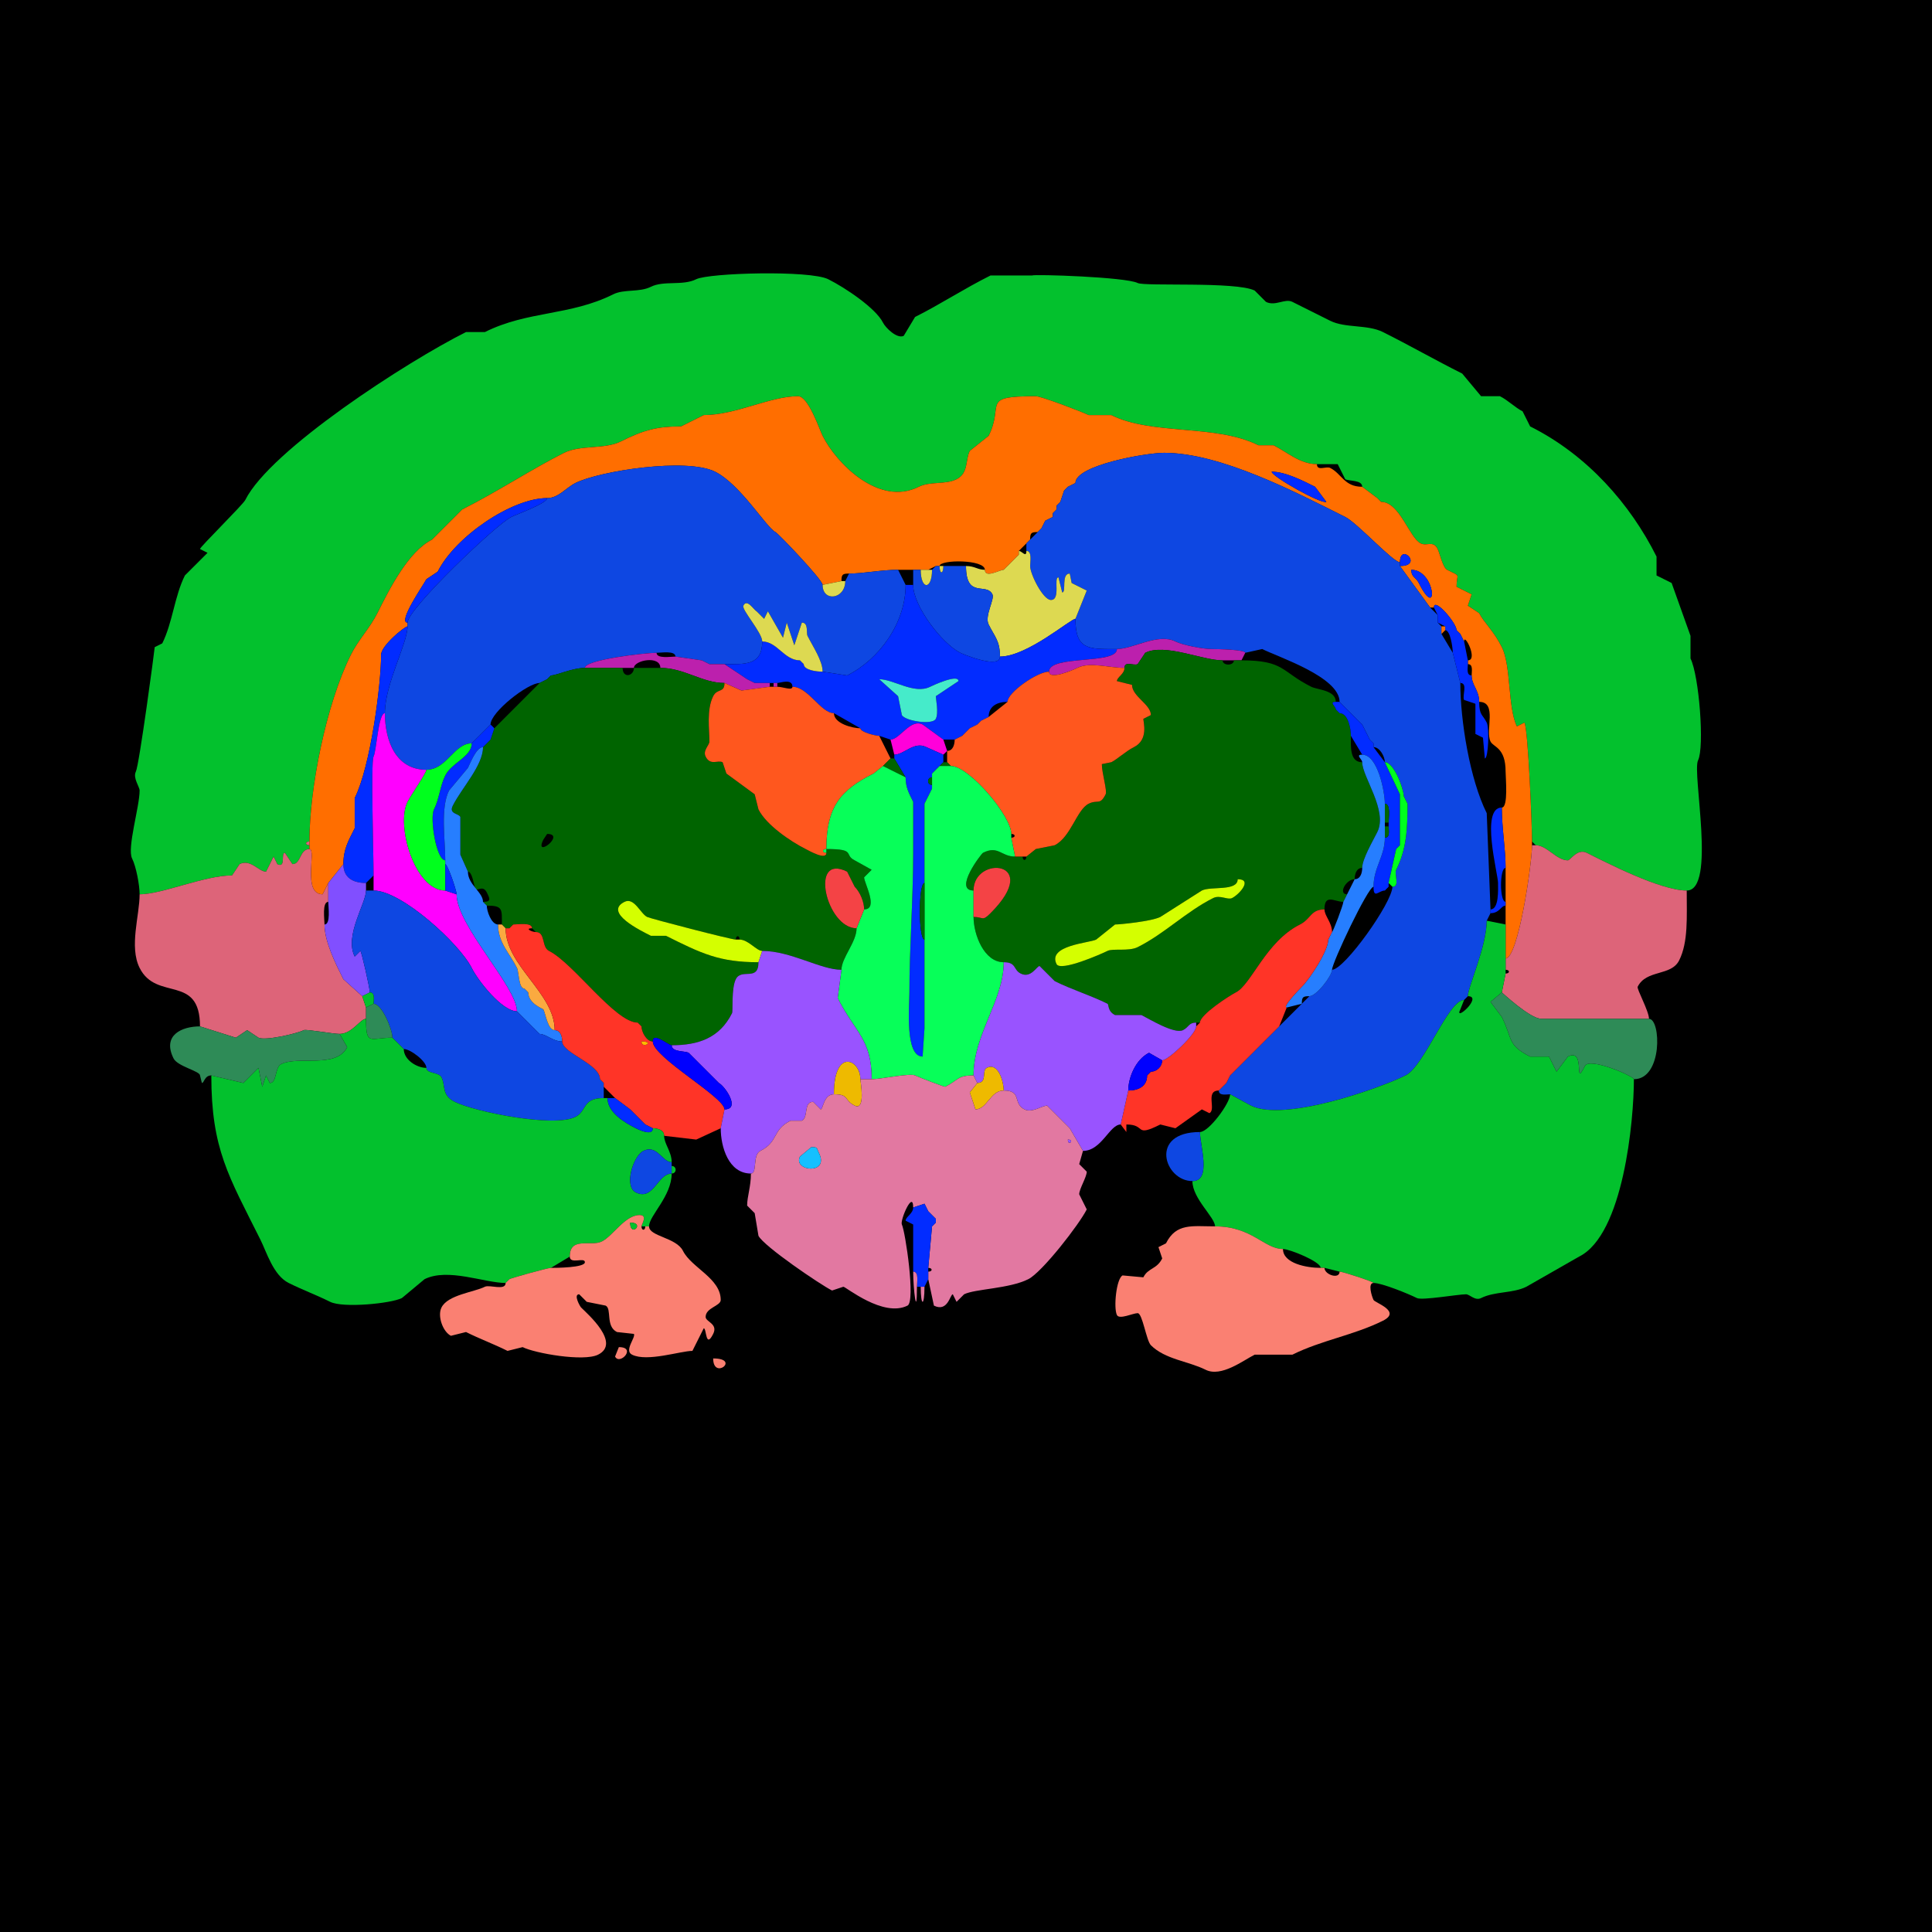 <?xml version="1.0" encoding="UTF-8"?>
<svg xmlns="http://www.w3.org/2000/svg" xmlns:xlink="http://www.w3.org/1999/xlink" width="430px" height="430px" viewBox="0 0 430 430" version="1.1">
<g id="surface1">
<rect x="0" y="0" width="430" height="430" style="fill:rgb(0%,0%,0%);fill-opacity:1;stroke:none;"/>
<path style=" stroke:none;fill-rule:nonzero;fill:rgb(1.176%,75.686%,17.647%);fill-opacity:1;" d="M 375.41 198.203 C 382.051 198.203 376.559 171.973 377.93 169.227 C 379.391 166.305 378.172 150.398 376.25 146.555 L 376.25 141.516 L 372.051 129.758 L 368.691 128.078 L 368.691 123.875 C 362.859 112.215 353.309 101.277 340.555 94.902 L 338.875 91.543 C 337.199 90.703 335.637 89.082 333.836 88.184 L 329.641 88.184 L 325.438 83.145 C 319.555 80.203 313.746 76.879 307.805 73.906 C 304.34 72.176 299.418 73.074 296.047 71.387 L 287.648 67.188 C 285.973 66.352 283.859 68.234 281.766 67.188 L 279.25 64.668 C 275.137 62.613 254.801 63.781 253.211 62.988 C 250.539 61.652 230.316 61 229.695 61.309 L 220.461 61.309 C 214.465 64.305 209.242 67.758 203.664 70.547 L 201.141 74.746 C 199.672 75.48 197.113 72.984 196.523 71.805 C 194.918 68.594 188.113 64.031 184.344 62.148 C 180.242 60.098 157.785 60.73 154.953 62.148 C 151.934 63.656 147.746 62.391 144.875 63.828 C 142.293 65.117 138.906 64.293 136.477 65.508 C 126.852 70.32 117.469 69.133 107.922 73.906 L 103.719 73.906 C 90.621 80.457 60.164 100.129 54.59 111.281 C 54.047 112.367 44.512 121.723 44.512 122.195 L 46.191 123.039 L 41.152 128.078 C 38.836 132.707 38.41 138.602 36.113 143.195 L 34.434 144.031 C 34.434 144.441 30.996 170.223 30.234 171.75 C 29.535 173.152 31.074 175.105 31.074 175.945 C 31.074 179.551 28.238 188.754 29.395 191.062 C 30.312 192.902 31.074 197.02 31.074 199.043 C 36.113 199.043 45.465 194.844 51.648 194.844 C 51.648 194.844 53.328 192.324 53.328 192.324 C 55.773 191.102 57.578 194.004 59.211 194.004 C 59.211 194.004 60.891 190.645 60.891 190.645 C 60.891 190.645 61.727 192.324 61.727 192.324 C 63.723 193.32 62.426 189.805 63.406 189.805 C 63.406 189.805 65.086 192.324 65.086 192.324 C 67.016 192.324 66.672 188.965 68.867 188.965 C 68.867 188.965 68.867 188.125 68.867 188.125 C 67.871 188.125 67.871 187.285 68.867 187.285 C 68.867 175.613 72.535 156.855 78.105 145.711 C 79.781 142.359 82.316 139.809 83.984 136.477 C 86.672 131.102 90.875 122.742 96.164 120.098 C 96.164 120.098 102.883 113.379 102.883 113.379 C 110.496 109.57 118.605 104.258 125.555 100.781 C 129.176 98.973 134.566 100.055 138.156 98.262 C 143.285 95.695 146.312 94.902 151.594 94.902 C 151.594 94.902 156.633 92.383 156.633 92.383 C 163.758 92.383 171.387 88.184 177.625 88.184 C 179.918 88.184 182.406 95.645 183.086 97 C 186.098 103.027 195.562 112.809 204.5 108.34 C 207.035 107.074 210.395 107.914 212.898 106.66 C 215.598 105.312 214.824 102.391 215.84 100.359 C 215.84 100.359 220.039 97 220.039 97 C 223.594 89.891 218.047 88.184 230.539 88.184 C 231.715 88.184 240.809 91.641 242.297 92.383 C 242.297 92.383 247.336 92.383 247.336 92.383 C 256.457 96.941 270.566 94.34 280.086 99.102 C 280.086 99.102 283.445 99.102 283.445 99.102 C 286.469 100.613 289.355 103.301 293.105 103.301 C 293.105 103.301 297.727 103.301 297.727 103.301 C 297.727 103.301 299.406 106.66 299.406 106.66 C 300.344 107.129 303.184 106.789 303.184 108.34 C 303.184 108.34 306.543 110.859 306.543 110.859 C 306.543 110.859 307.383 111.699 307.383 111.699 C 311.52 111.699 313.652 119.664 316.203 120.938 C 317.59 121.633 318.98 120.195 319.98 122.195 C 320.441 123.121 321.129 126.34 322.078 126.816 C 325.371 128.461 324.18 127.484 324.18 130.594 C 324.18 130.594 327.539 132.273 327.539 132.273 C 327.539 132.273 326.699 134.797 326.699 134.797 C 326.699 134.797 329.219 136.477 329.219 136.477 C 330.258 138.555 332.422 140.363 334.258 144.031 C 336.359 148.238 335.555 157.543 337.617 161.672 C 337.617 161.672 339.297 160.828 339.297 160.828 C 340.133 162.5 340.977 183.855 340.977 187.285 C 340.977 187.285 341.816 188.125 341.816 188.125 C 344.297 188.125 346.422 191.484 348.953 191.484 C 349.512 191.484 351.074 188.766 353.156 189.805 C 357.5 191.977 369.574 198.203 375.41 198.203 Z M 375.41 198.203 "/>
<path style=" stroke:none;fill-rule:evenodd;fill:rgb(100%,43.137%,0%);fill-opacity:1;" d="M 314.102 126.816 C 314.102 128.52 315.102 128.395 315.781 129.758 C 320.172 138.539 319.625 126.816 314.102 126.816 M 283.027 104.98 C 283.027 106.039 294.086 112.258 295.203 111.699 L 292.688 108.34 C 290.074 107.035 286.098 104.98 283.027 104.98 M 335.098 205.762 L 335.098 213.32 C 337.91 213.32 340.977 192.227 340.977 188.125 C 340.977 188.125 340.977 187.285 340.977 187.285 C 340.977 183.855 340.133 162.5 339.297 160.828 C 339.297 160.828 337.617 161.672 337.617 161.672 C 335.555 157.543 336.359 148.238 334.258 144.031 C 332.422 140.363 330.258 138.555 329.219 136.477 C 329.219 136.477 326.699 134.797 326.699 134.797 C 326.699 134.797 327.539 132.273 327.539 132.273 C 327.539 132.273 324.18 130.594 324.18 130.594 C 324.18 127.484 325.371 128.461 322.078 126.816 C 321.129 126.34 320.441 123.121 319.98 122.195 C 318.98 120.195 317.59 121.633 316.203 120.938 C 313.652 119.664 311.52 111.699 307.383 111.699 C 307.383 111.699 306.543 110.859 306.543 110.859 C 306.543 110.859 303.184 108.34 303.184 108.34 C 299.164 108.34 298.625 105.43 296.047 104.141 C 295.168 103.703 293.105 104.938 293.105 103.301 C 289.355 103.301 286.469 100.613 283.445 99.102 C 283.445 99.102 280.086 99.102 280.086 99.102 C 270.566 94.34 256.457 96.941 247.336 92.383 C 247.336 92.383 242.297 92.383 242.297 92.383 C 240.809 91.641 231.715 88.184 230.539 88.184 C 218.047 88.184 223.594 89.891 220.039 97 C 220.039 97 215.84 100.359 215.84 100.359 C 214.824 102.391 215.598 105.312 212.898 106.66 C 210.395 107.914 207.035 107.074 204.5 108.34 C 195.562 112.809 186.098 103.027 183.086 97 C 182.406 95.645 179.918 88.184 177.625 88.184 C 171.387 88.184 163.758 92.383 156.633 92.383 C 156.633 92.383 151.594 94.902 151.594 94.902 C 146.312 94.902 143.285 95.695 138.156 98.262 C 134.566 100.055 129.176 98.973 125.555 100.781 C 118.605 104.258 110.496 109.57 102.883 113.379 C 102.883 113.379 96.164 120.098 96.164 120.098 C 90.875 122.742 86.672 131.102 83.984 136.477 C 82.316 139.809 79.781 142.359 78.105 145.711 C 72.535 156.855 68.867 175.613 68.867 187.285 C 68.867 187.285 68.867 188.125 68.867 188.125 C 68.867 188.125 68.867 188.965 68.867 188.965 C 70.523 188.965 67.184 199.043 71.805 199.043 C 71.805 199.043 73.066 196.523 73.066 196.523 C 73.066 196.523 76.426 192.324 76.426 192.324 C 76.426 188.977 77.582 187.074 78.945 184.344 C 78.945 184.344 78.945 177.625 78.945 177.625 C 82.469 170.582 84.824 152.387 84.824 145.711 C 84.824 143.699 90.059 139.414 90.703 139.414 C 90.703 139.414 90.703 138.574 90.703 138.574 C 88.395 138.574 94.359 130 94.902 128.914 C 94.902 128.914 97.422 127.234 97.422 127.234 C 101.316 119.449 113.902 110.859 121.777 110.859 C 124.305 110.859 125.977 108.551 128.078 107.5 C 133.492 104.793 152.848 101.828 159.148 104.98 C 164.809 107.809 170.551 117.398 172.586 118.418 C 173.254 118.75 183.086 129.062 183.086 130.176 C 183.086 130.176 187.285 129.336 187.285 129.336 C 187.285 127.867 187.496 127.656 188.965 127.656 C 192.176 127.656 196.176 126.816 199.883 126.816 C 199.883 126.816 203.242 126.816 203.242 126.816 C 203.242 126.816 204.922 126.816 204.922 126.816 C 204.922 126.816 206.602 126.816 206.602 126.816 C 206.602 126.816 208.281 125.977 208.281 125.977 C 208.281 125.977 209.121 125.977 209.121 125.977 C 209.121 124.5 219.199 124.469 219.199 126.816 C 219.199 128.797 222.523 126.816 223.398 126.816 C 223.398 126.816 224.238 125.977 224.238 125.977 C 224.238 125.977 225.918 124.297 225.918 124.297 C 225.918 124.297 226.758 123.457 226.758 123.457 C 226.758 123.457 226.758 122.617 226.758 122.617 C 226.758 122.617 228.438 120.938 228.438 120.938 C 228.438 120.938 229.277 120.098 229.277 120.098 C 229.277 118.629 229.488 118.418 230.957 118.418 C 230.957 118.418 231.797 117.578 231.797 117.578 C 231.797 117.578 232.637 115.898 232.637 115.898 C 232.637 115.898 234.316 115.059 234.316 115.059 C 234.316 115.059 234.316 114.219 234.316 114.219 C 234.316 114.219 235.156 113.379 235.156 113.379 C 235.156 113.379 235.156 112.539 235.156 112.539 C 235.156 112.539 235.996 111.699 235.996 111.699 C 235.996 111.699 236.836 109.18 236.836 109.18 C 236.836 109.18 237.676 108.34 237.676 108.34 C 237.676 108.34 239.355 107.5 239.355 107.5 C 239.355 103.523 255.09 100.781 259.094 100.781 C 271.715 100.781 288.551 109.629 299.406 115.059 C 302.109 116.41 310.031 125.137 311.582 125.137 C 311.582 120.633 316.918 125.977 311.582 125.977 C 311.582 125.977 318.301 135.215 318.301 135.215 C 318.301 135.215 319.141 135.215 319.141 135.215 C 319.141 132.781 324.18 138.656 324.18 140.254 C 324.18 140.254 325.02 141.094 325.02 141.094 C 325.02 141.094 325.859 142.773 325.859 142.773 C 325.859 140.688 329.051 146.973 326.699 146.973 C 326.699 146.973 326.699 147.812 326.699 147.812 C 327.938 147.812 327.539 149.453 327.539 150.332 C 327.539 152.5 329.219 153.637 329.219 156.211 C 333.32 156.211 330.527 162.605 331.738 165.031 C 332.402 166.359 335.098 166.301 335.098 171.75 C 335.098 173.105 335.734 179.727 334.258 179.727 C 334.258 184.434 335.098 188.848 335.098 193.164 C 335.098 193.164 335.098 200.723 335.098 200.723 C 335.098 200.723 335.098 201.562 335.098 201.562 C 335.098 201.562 335.098 205.762 335.098 205.762 Z M 335.098 205.762 "/>
<path style=" stroke:none;fill-rule:nonzero;fill:rgb(5.49%,27.843%,88.627%);fill-opacity:1;" d="M 271.27 242.715 C 271.27 243.953 272.91 243.555 273.789 243.555 C 273.789 243.555 278.406 246.074 278.406 246.074 C 285.848 249.793 307.223 242.164 312.844 239.355 C 317.004 237.273 322.375 222.559 325.859 222.559 C 325.859 222.559 326.699 221.719 326.699 221.719 C 326.699 219.742 330.898 210.613 330.898 204.922 C 330.898 204.922 331.738 203.242 331.738 203.242 C 331.738 203.242 331.738 202.402 331.738 202.402 C 331.738 202.402 330.898 180.984 330.898 180.984 C 327.121 173.434 325.02 160.316 325.02 152.012 C 325.02 152.012 323.34 145.293 323.34 145.293 C 323.34 145.293 320.82 141.094 320.82 141.094 C 320.82 141.094 320.82 139.414 320.82 139.414 C 320.82 139.414 319.98 138.574 319.98 138.574 C 319.98 138.574 319.98 136.895 319.98 136.895 C 319.98 136.895 318.301 135.215 318.301 135.215 C 318.301 135.215 311.582 125.977 311.582 125.977 C 311.582 125.977 311.582 125.137 311.582 125.137 C 310.031 125.137 302.109 116.41 299.406 115.059 C 288.551 109.629 271.715 100.781 259.094 100.781 C 255.09 100.781 239.355 103.523 239.355 107.5 C 239.355 107.5 237.676 108.34 237.676 108.34 C 237.676 108.34 236.836 109.18 236.836 109.18 C 236.836 109.18 235.996 111.699 235.996 111.699 C 235.996 111.699 235.156 112.539 235.156 112.539 C 235.156 112.539 235.156 113.379 235.156 113.379 C 235.156 113.379 234.316 114.219 234.316 114.219 C 234.316 114.219 234.316 115.059 234.316 115.059 C 234.316 115.059 232.637 115.898 232.637 115.898 C 232.637 115.898 231.797 117.578 231.797 117.578 C 231.797 117.578 230.957 118.418 230.957 118.418 C 230.957 118.418 229.277 120.098 229.277 120.098 C 229.277 120.098 228.438 120.938 228.438 120.938 C 228.438 120.938 228.438 122.617 228.438 122.617 C 229.762 122.617 229.277 125.016 229.277 125.977 C 229.277 127.82 232.168 133.535 233.898 133.535 C 236.141 133.535 234.43 128.496 235.578 128.496 C 235.578 128.496 236.414 131.855 236.414 131.855 C 237.41 131.855 236.105 127.656 238.094 127.656 C 238.094 127.656 238.516 129.758 238.516 129.758 C 238.516 129.758 241.875 131.438 241.875 131.438 C 241.875 131.438 239.355 137.734 239.355 137.734 C 239.355 144.754 242.375 144.453 248.594 144.453 C 252.176 144.453 257.734 140.836 261.609 142.773 C 263.293 143.613 267.809 144.453 269.59 144.453 C 271.145 144.453 277.148 144.59 277.148 145.293 C 277.148 145.293 280.93 144.453 280.93 144.453 C 284.613 146.297 298.145 150.695 298.145 156.211 C 298.145 156.211 301.504 159.57 301.504 159.57 C 301.504 159.57 303.184 161.25 303.184 161.25 C 303.184 161.25 304.863 164.609 304.863 164.609 C 304.863 164.609 305.703 165.449 305.703 165.449 C 305.703 165.449 305.703 166.289 305.703 166.289 C 307.141 166.289 308.223 168.449 308.223 169.648 C 310.246 169.648 312.422 175.566 312.422 177.207 C 312.422 177.207 313.262 178.887 313.262 178.887 C 313.262 184.52 313.055 188.961 310.742 193.586 C 310.262 194.547 311.637 197.363 309.902 197.363 C 309.902 200.84 299.215 215.84 296.465 215.84 C 296.465 217.184 292.996 221.719 291.426 221.719 C 291.426 221.719 289.746 223.398 289.746 223.398 C 289.746 223.398 284.707 228.438 284.707 228.438 C 284.707 228.438 283.867 229.277 283.867 229.277 C 283.867 229.277 274.629 238.516 274.629 238.516 C 274.629 238.516 273.789 239.355 273.789 239.355 C 273.789 239.355 272.949 241.035 272.949 241.035 C 272.949 241.035 271.27 242.715 271.27 242.715 Z M 271.27 242.715 "/>
<path style=" stroke:none;fill-rule:nonzero;fill:rgb(5.49%,27.843%,88.627%);fill-opacity:1;" d="M 104.98 165.449 C 101.047 165.449 99.438 171.328 94.902 171.328 C 88.051 171.328 85.664 164.809 85.664 158.73 C 85.664 152.203 90.703 143.211 90.703 139.414 C 90.703 139.414 90.703 138.574 90.703 138.574 C 90.703 135.551 110.348 116.785 113.797 115.059 C 114.996 114.461 121.777 112.027 121.777 110.859 C 124.305 110.859 125.977 108.551 128.078 107.5 C 133.492 104.793 152.848 101.828 159.148 104.98 C 164.809 107.809 170.551 117.398 172.586 118.418 C 173.254 118.75 183.086 129.062 183.086 130.176 C 183.086 134.031 188.125 133.406 188.125 129.336 C 188.125 129.336 188.965 127.656 188.965 127.656 C 192.176 127.656 196.176 126.816 199.883 126.816 C 199.883 126.816 201.562 130.176 201.562 130.176 C 201.562 138.621 195.727 146.742 188.547 150.332 C 188.547 150.332 183.086 149.492 183.086 149.492 C 183.086 147.062 180.965 143.988 179.727 141.516 C 179.406 140.871 179.992 138.574 178.469 138.574 C 178.469 138.574 176.789 143.613 176.789 143.613 C 176.789 143.613 175.109 138.574 175.109 138.574 C 175.109 138.574 174.266 141.934 174.266 141.934 C 174.266 141.934 170.906 136.055 170.906 136.055 C 170.906 136.055 170.07 137.734 170.07 137.734 C 170.07 137.734 168.391 136.055 168.391 136.055 C 167.738 135.73 166.27 133.152 165.449 134.797 C 165.004 135.684 169.648 140.801 169.648 142.773 C 169.648 148.203 165.707 147.812 161.25 147.812 C 161.25 147.812 157.891 147.812 157.891 147.812 C 157.891 147.812 156.211 146.973 156.211 146.973 C 156.211 146.973 150.332 146.133 150.332 146.133 C 150.332 144.754 147.172 145.293 146.133 145.293 C 143.551 145.293 130.176 146.828 130.176 148.652 C 127.402 148.652 123.859 150.332 122.617 150.332 C 122.617 150.332 121.777 151.172 121.777 151.172 C 121.777 151.172 120.098 152.012 120.098 152.012 C 117.449 152.012 109.18 158.496 109.18 161.25 C 109.18 161.25 107.5 162.93 107.5 162.93 C 107.5 162.93 106.66 163.77 106.66 163.77 C 106.66 163.77 105.82 164.609 105.82 164.609 C 105.82 164.609 104.98 165.449 104.98 165.449 Z M 104.98 165.449 "/>
<path style=" stroke:none;fill-rule:nonzero;fill:rgb(0.784%,17.255%,100%);fill-opacity:1;" d="M 283.027 104.98 C 283.027 106.039 294.086 112.258 295.203 111.699 L 292.688 108.34 C 290.074 107.035 286.098 104.98 283.027 104.98 Z M 283.027 104.98 "/>
<path style=" stroke:none;fill-rule:nonzero;fill:rgb(0.784%,17.255%,100%);fill-opacity:1;" d="M 121.777 110.859 C 113.902 110.859 101.316 119.449 97.422 127.234 L 94.902 128.914 C 94.359 130 88.395 138.574 90.703 138.574 C 90.703 135.551 110.348 116.785 113.797 115.059 C 114.996 114.461 121.777 112.027 121.777 110.859 Z M 121.777 110.859 "/>
<path style=" stroke:none;fill-rule:nonzero;fill:rgb(86.667%,85.098%,31.765%);fill-opacity:1;" d="M 239.355 137.734 C 238.27 137.734 228.633 146.133 222.559 146.133 C 222.559 142.633 221.445 141.805 220.039 138.992 C 219.082 137.082 221.43 133.379 220.879 132.273 C 219.52 129.559 215 133.359 215 125.977 C 216.984 125.977 217.562 126.816 219.199 126.816 C 219.199 128.797 222.523 126.816 223.398 126.816 C 223.398 126.816 224.238 125.977 224.238 125.977 C 224.238 125.977 225.918 124.297 225.918 124.297 C 225.918 124.297 226.758 123.457 226.758 123.457 C 226.758 123.457 226.758 122.617 226.758 122.617 C 227.461 122.617 228.438 124.238 228.438 122.617 C 229.762 122.617 229.277 125.016 229.277 125.977 C 229.277 127.82 232.168 133.535 233.898 133.535 C 236.141 133.535 234.43 128.496 235.578 128.496 C 235.578 128.496 236.414 131.855 236.414 131.855 C 237.41 131.855 236.105 127.656 238.094 127.656 C 238.094 127.656 238.516 129.758 238.516 129.758 C 238.516 129.758 241.875 131.438 241.875 131.438 C 241.875 131.438 239.355 137.734 239.355 137.734 Z M 239.355 137.734 "/>
<path style=" stroke:none;fill-rule:nonzero;fill:rgb(0.784%,17.255%,100%);fill-opacity:1;" d="M 311.582 125.137 L 311.582 125.977 C 316.918 125.977 311.582 120.633 311.582 125.137 Z M 311.582 125.137 "/>
<path style=" stroke:none;fill-rule:nonzero;fill:rgb(5.49%,27.843%,88.627%);fill-opacity:1;" d="M 203.242 130.176 C 203.242 134.895 209.668 143.258 213.742 145.293 C 214.441 145.645 222.559 148.98 222.559 146.133 C 222.559 142.633 221.445 141.805 220.039 138.992 C 219.082 137.082 221.43 133.379 220.879 132.273 C 219.52 129.559 215 133.359 215 125.977 C 212.715 125.977 212.016 125.977 209.961 125.977 C 209.961 127.836 209.121 127.836 209.121 125.977 C 209.121 125.977 208.281 125.977 208.281 125.977 C 208.281 125.977 207.441 126.816 207.441 126.816 C 207.441 131.344 204.922 131.344 204.922 126.816 C 204.922 126.816 203.242 126.816 203.242 126.816 C 203.242 126.816 203.242 130.176 203.242 130.176 Z M 203.242 130.176 "/>
<path style=" stroke:none;fill-rule:nonzero;fill:rgb(86.667%,85.098%,31.765%);fill-opacity:1;" d="M 209.121 125.977 L 209.961 125.977 C 209.961 127.836 209.121 127.836 209.121 125.977 Z M 209.121 125.977 "/>
<path style=" stroke:none;fill-rule:nonzero;fill:rgb(86.667%,85.098%,31.765%);fill-opacity:1;" d="M 206.602 126.816 L 207.441 126.816 C 207.441 131.344 204.922 131.344 204.922 126.816 C 204.922 126.816 206.602 126.816 206.602 126.816 Z M 206.602 126.816 "/>
<path style=" stroke:none;fill-rule:nonzero;fill:rgb(0.784%,17.255%,100%);fill-opacity:1;" d="M 314.102 126.816 C 314.102 128.52 315.102 128.395 315.781 129.758 C 320.172 138.539 319.625 126.816 314.102 126.816 Z M 314.102 126.816 "/>
<path style=" stroke:none;fill-rule:nonzero;fill:rgb(86.667%,85.098%,31.765%);fill-opacity:1;" d="M 188.125 129.336 C 188.125 133.406 183.086 134.031 183.086 130.176 C 183.086 130.176 187.285 129.336 187.285 129.336 C 187.285 129.336 188.125 129.336 188.125 129.336 Z M 188.125 129.336 "/>
<path style=" stroke:none;fill-rule:evenodd;fill:rgb(0.784%,17.255%,100%);fill-opacity:1;" d="M 195.684 151.172 L 199.883 154.953 L 200.723 159.148 C 201.371 160.449 207.555 161.445 208.281 159.992 C 208.949 158.652 208.281 155.539 208.281 154.953 L 213.32 151.594 C 213.32 149.879 207.41 152.656 207.023 152.852 C 203.484 154.621 198.91 151.172 195.684 151.172 M 209.961 164.609 L 212.48 164.609 C 212.48 164.609 214.16 163.77 214.16 163.77 C 214.16 163.77 215 162.93 215 162.93 C 215 162.93 215.84 162.09 215.84 162.09 C 215.84 162.09 217.52 161.25 217.52 161.25 C 217.52 161.25 218.359 160.41 218.359 160.41 C 218.359 160.41 220.039 159.57 220.039 159.57 C 220.039 157.086 222.055 156.211 224.238 156.211 C 224.238 154.117 230.883 149.492 233.477 149.492 C 233.477 145.691 248.594 147.988 248.594 144.453 C 242.375 144.453 239.355 144.754 239.355 137.734 C 238.27 137.734 228.633 146.133 222.559 146.133 C 222.559 148.98 214.441 145.645 213.742 145.293 C 209.668 143.258 203.242 134.895 203.242 130.176 C 203.242 130.176 201.562 130.176 201.562 130.176 C 201.562 138.621 195.727 146.742 188.547 150.332 C 188.547 150.332 183.086 149.492 183.086 149.492 C 181.891 149.492 178.887 149.188 178.887 147.812 C 178.887 147.812 178.047 146.973 178.047 146.973 C 174.516 146.973 172.992 142.773 169.648 142.773 C 169.648 148.203 165.707 147.812 161.25 147.812 C 161.25 147.812 166.289 151.172 166.289 151.172 C 166.289 151.172 167.969 152.012 167.969 152.012 C 167.969 152.012 171.328 152.012 171.328 152.012 C 171.328 152.012 172.168 152.012 172.168 152.012 C 172.168 152.012 173.008 152.012 173.008 152.012 C 173.598 152.012 176.367 150.938 176.367 152.852 C 179.879 152.852 182.695 158.73 185.605 158.73 C 185.605 158.73 191.484 162.09 191.484 162.09 C 191.484 162.941 194.809 163.77 195.684 163.77 C 195.684 163.77 198.203 164.609 198.203 164.609 C 200.238 164.609 202.613 159.887 205.344 161.25 C 205.344 161.25 209.961 164.609 209.961 164.609 Z M 209.961 164.609 "/>
<path style=" stroke:none;fill-rule:nonzero;fill:rgb(86.667%,85.098%,31.765%);fill-opacity:1;" d="M 178.887 147.812 C 178.887 149.188 181.891 149.492 183.086 149.492 C 183.086 147.062 180.965 143.988 179.727 141.516 C 179.406 140.871 179.992 138.574 178.469 138.574 C 178.469 138.574 176.789 143.613 176.789 143.613 C 176.789 143.613 175.109 138.574 175.109 138.574 C 175.109 138.574 174.266 141.934 174.266 141.934 C 174.266 141.934 170.906 136.055 170.906 136.055 C 170.906 136.055 170.07 137.734 170.07 137.734 C 170.07 137.734 168.391 136.055 168.391 136.055 C 167.738 135.73 166.27 133.152 165.449 134.797 C 165.004 135.684 169.648 140.801 169.648 142.773 C 172.992 142.773 174.516 146.973 178.047 146.973 C 178.047 146.973 178.887 147.812 178.887 147.812 Z M 178.887 147.812 "/>
<path style=" stroke:none;fill-rule:nonzero;fill:rgb(0.784%,17.255%,100%);fill-opacity:1;" d="M 325.02 152.012 C 326.754 152.012 325.379 154.828 325.859 155.789 L 328.379 156.633 L 328.379 163.352 L 330.059 164.188 L 330.477 168.809 C 331.266 168.809 331.508 162.051 330.898 160.828 C 329.984 159.004 329.219 159.223 329.219 156.211 C 329.219 153.637 327.539 152.5 327.539 150.332 C 326.301 150.332 326.699 148.691 326.699 147.812 C 326.699 147.812 326.699 146.973 326.699 146.973 C 326.699 146.973 325.859 142.773 325.859 142.773 C 325.859 142.773 325.02 141.094 325.02 141.094 C 325.02 141.094 324.18 140.254 324.18 140.254 C 324.18 138.656 319.141 132.781 319.141 135.215 C 319.141 135.215 319.98 136.895 319.98 136.895 C 319.98 136.895 319.98 138.574 319.98 138.574 C 319.98 138.574 321.66 139.414 321.66 139.414 C 321.66 139.414 321.66 140.254 321.66 140.254 C 322.797 140.254 323.34 144.152 323.34 145.293 C 323.34 145.293 325.02 152.012 325.02 152.012 Z M 325.02 152.012 "/>
<path style=" stroke:none;fill-rule:nonzero;fill:rgb(0.784%,17.255%,100%);fill-opacity:1;" d="M 83.145 194.844 L 81.465 196.523 C 78.609 196.523 76.426 195.402 76.426 192.324 C 76.426 188.977 77.582 187.074 78.945 184.344 C 78.945 184.344 78.945 177.625 78.945 177.625 C 82.469 170.582 84.824 152.387 84.824 145.711 C 84.824 143.699 90.059 139.414 90.703 139.414 C 90.703 143.211 85.664 152.203 85.664 158.73 C 84.188 158.73 83.816 167.043 83.145 168.391 C 82.508 169.66 83.145 190.133 83.145 194.844 Z M 83.145 194.844 "/>
<path style=" stroke:none;fill-rule:nonzero;fill:rgb(100%,43.137%,0%);fill-opacity:1;" d="M 321.66 140.254 L 320.82 141.094 C 320.82 141.094 320.82 139.414 320.82 139.414 C 320.82 139.414 321.66 139.414 321.66 139.414 C 321.66 139.414 321.66 140.254 321.66 140.254 Z M 321.66 140.254 "/>
<path style=" stroke:none;fill-rule:nonzero;fill:rgb(73.725%,12.549%,67.843%);fill-opacity:1;" d="M 250.273 148.652 C 246.848 148.652 242.566 147.258 239.773 148.652 C 238.879 149.102 233.477 151.445 233.477 149.492 C 233.477 145.691 248.594 147.988 248.594 144.453 C 252.176 144.453 257.734 140.836 261.609 142.773 C 263.293 143.613 267.809 144.453 269.59 144.453 C 271.145 144.453 277.148 144.59 277.148 145.293 C 277.148 145.293 276.309 146.973 276.309 146.973 C 276.309 146.973 274.629 146.973 274.629 146.973 C 274.629 146.973 272.109 146.973 272.109 146.973 C 267.551 146.973 259.25 143.113 254.891 145.293 C 254.891 145.293 253.211 147.812 253.211 147.812 C 252.336 148.25 250.273 147.016 250.273 148.652 Z M 250.273 148.652 "/>
<path style=" stroke:none;fill-rule:nonzero;fill:rgb(73.725%,12.549%,67.843%);fill-opacity:1;" d="M 171.328 152.012 L 171.328 152.852 C 171.328 152.852 165.031 153.691 165.031 153.691 C 165.031 153.691 161.25 152.012 161.25 152.012 C 156.262 152.012 152.289 148.652 146.973 148.652 C 146.973 145.801 141.094 146.949 141.094 148.652 C 141.094 148.652 138.574 148.652 138.574 148.652 C 138.574 148.652 130.176 148.652 130.176 148.652 C 130.176 146.828 143.551 145.293 146.133 145.293 C 146.133 146.672 149.293 146.133 150.332 146.133 C 150.332 146.133 156.211 146.973 156.211 146.973 C 156.211 146.973 157.891 147.812 157.891 147.812 C 157.891 147.812 161.25 147.812 161.25 147.812 C 161.25 147.812 166.289 151.172 166.289 151.172 C 166.289 151.172 167.969 152.012 167.969 152.012 C 167.969 152.012 171.328 152.012 171.328 152.012 Z M 171.328 152.012 "/>
<path style=" stroke:none;fill-rule:evenodd;fill:rgb(0%,39.216%,0%);fill-opacity:1;" d="M 275.469 195.684 C 275.469 198.441 269.527 197.184 267.492 198.203 L 258.25 204.082 C 256.258 205.078 249.215 205.762 248.172 205.762 L 243.977 209.121 C 242.449 209.883 233.07 210.41 235.156 214.578 C 236.039 216.344 245.246 212.266 246.492 211.641 C 247.707 211.035 251.227 211.793 253.211 210.801 C 259.184 207.816 264.016 202.883 270.008 199.883 C 271.543 199.113 273.246 200.363 274.211 199.883 C 275.836 199.066 278.863 195.684 275.469 195.684 M 266.23 227.598 L 267.07 227.598 C 267.07 225.797 273.773 221.516 275.047 220.879 C 278.504 219.152 281.711 209.57 289.328 205.762 C 291.789 204.531 291.695 202.402 294.785 202.402 C 294.785 198.812 297.043 200.723 298.984 200.723 C 298.984 200.723 299.824 199.043 299.824 199.043 C 297.762 199.043 299.555 195.684 301.504 195.684 C 301.504 194.645 301.859 193.164 303.184 193.164 C 303.184 191.207 305.539 187.195 306.543 185.188 C 308.934 180.402 303.184 172.891 303.184 169.648 C 300.348 169.648 300.664 166.098 300.664 163.77 C 300.664 162.309 300.09 158.73 298.145 158.73 C 298.145 158.73 297.305 157.891 297.305 157.891 C 297.305 157.188 295.684 156.211 297.305 156.211 C 297.305 153.582 293.23 153.543 291.844 152.852 C 285.109 149.484 285.926 146.973 276.309 146.973 C 276.309 146.973 274.629 146.973 274.629 146.973 C 274.629 148.219 272.109 148.219 272.109 146.973 C 267.551 146.973 259.25 143.113 254.891 145.293 C 254.891 145.293 253.211 147.812 253.211 147.812 C 252.336 148.25 250.273 147.016 250.273 148.652 C 250.273 150.027 248.594 150.715 248.594 151.594 C 248.594 151.594 251.953 152.43 251.953 152.43 C 251.953 154.996 256.152 156.766 256.152 159.148 C 256.152 159.148 254.473 159.992 254.473 159.992 C 254.473 160.75 255.68 164.637 252.375 166.289 C 250.562 167.195 248.699 168.965 247.336 169.648 C 247.336 169.648 245.234 170.07 245.234 170.07 C 245.234 172.035 246.469 175.996 246.074 176.789 C 244.801 179.336 244.336 177.867 242.297 178.887 C 239.648 180.211 238.336 186.324 234.734 188.125 C 234.734 188.125 230.539 188.965 230.539 188.965 C 230.539 188.965 228.438 190.645 228.438 190.645 C 228.438 191.641 227.598 191.641 227.598 190.645 C 227.598 190.645 225.918 190.645 225.918 190.645 C 222.82 190.645 222.184 188.102 218.781 189.805 C 218.414 189.988 212.125 198.203 216.68 198.203 C 216.68 190.281 232.199 191.5 220.461 203.242 C 218.555 205.148 218.93 204.082 216.68 204.082 C 216.68 207.992 219.02 214.16 223.398 214.16 C 226.27 214.16 225.477 215.828 227.18 216.68 C 229.469 217.824 230.754 215 231.375 215 C 231.375 215 234.734 218.359 234.734 218.359 C 238.523 220.25 242.781 221.543 246.492 223.398 C 246.832 223.566 246.457 225.059 248.172 225.918 C 248.172 225.918 254.055 225.918 254.055 225.918 C 255.641 226.711 261.383 230.23 263.289 229.277 C 264.652 228.598 264.527 227.598 266.23 227.598 Z M 266.23 227.598 "/>
<path style=" stroke:none;fill-rule:nonzero;fill:rgb(100%,34.118%,11.765%);fill-opacity:1;" d="M 227.598 190.645 L 228.438 190.645 C 228.438 190.645 230.539 188.965 230.539 188.965 C 230.539 188.965 234.734 188.125 234.734 188.125 C 238.336 186.324 239.648 180.211 242.297 178.887 C 244.336 177.867 244.801 179.336 246.074 176.789 C 246.469 175.996 245.234 172.035 245.234 170.07 C 245.234 170.07 247.336 169.648 247.336 169.648 C 248.699 168.965 250.562 167.195 252.375 166.289 C 255.68 164.637 254.473 160.75 254.473 159.992 C 254.473 159.992 256.152 159.148 256.152 159.148 C 256.152 156.766 251.953 154.996 251.953 152.43 C 251.953 152.43 248.594 151.594 248.594 151.594 C 248.594 150.715 250.273 150.027 250.273 148.652 C 246.848 148.652 242.566 147.258 239.773 148.652 C 238.879 149.102 233.477 151.445 233.477 149.492 C 230.883 149.492 224.238 154.117 224.238 156.211 C 224.238 156.211 220.039 159.57 220.039 159.57 C 220.039 159.57 218.359 160.41 218.359 160.41 C 218.359 160.41 217.52 161.25 217.52 161.25 C 217.52 161.25 215.84 162.09 215.84 162.09 C 215.84 162.09 215 162.93 215 162.93 C 215 162.93 214.16 163.77 214.16 163.77 C 214.16 163.77 212.48 164.609 212.48 164.609 C 212.48 165.648 212.125 167.129 210.801 167.129 C 210.801 167.129 210.801 169.648 210.801 169.648 C 210.801 169.648 211.641 170.488 211.641 170.488 C 215.684 170.488 225.078 181.59 225.078 185.605 C 226.074 185.605 226.074 186.445 225.078 186.445 C 225.078 186.445 225.918 190.645 225.918 190.645 C 225.918 190.645 227.598 190.645 227.598 190.645 Z M 227.598 190.645 "/>
<path style=" stroke:none;fill-rule:evenodd;fill:rgb(0%,39.216%,0%);fill-opacity:1;" d="M 121.777 185.605 L 120.938 186.867 C 118.73 191.281 126.07 185.605 121.777 185.605 M 145.293 231.797 C 145.293 229.57 148.742 232.637 149.492 232.637 C 155.363 232.637 160.141 231.078 162.93 225.5 C 163.172 225.016 162.738 220 163.77 217.938 C 165.043 215.398 168.809 218.543 168.809 214.16 C 160.125 214.16 156.172 212.25 148.234 208.281 C 148.234 208.281 144.875 208.281 144.875 208.281 C 142.578 207.133 134.277 203.082 138.992 200.723 C 141.16 199.641 142.527 203.328 144.031 204.082 C 144.797 204.465 162.75 209.121 163.77 209.121 C 163.77 208.125 164.609 208.125 164.609 209.121 C 166.535 209.121 168.391 211.641 169.648 211.641 C 176.004 211.641 182.641 215.84 187.285 215.84 C 187.285 213.176 190.645 209.68 190.645 206.602 C 183.879 206.602 180.027 189.746 188.547 194.004 C 188.547 194.004 190.227 197.363 190.227 197.363 C 191.43 198.566 192.324 200.734 192.324 202.402 C 195.629 202.402 192.324 196.488 192.324 195.266 C 192.324 195.266 194.004 193.586 194.004 193.586 C 194.004 193.586 190.227 191.484 190.227 191.484 C 187.695 190.219 190.691 188.965 183.926 188.965 C 183.926 188.965 183.926 189.805 183.926 189.805 C 183.926 191.57 180.074 189.348 179.305 188.965 C 176.043 187.332 170.559 183.645 168.809 180.148 C 168.809 180.148 167.969 176.789 167.969 176.789 C 167.969 176.789 161.672 172.168 161.672 172.168 C 161.672 172.168 160.828 169.648 160.828 169.648 C 159.742 169.105 158.098 170.48 157.051 168.391 C 156.371 167.027 157.891 165.867 157.891 165.031 C 157.891 162.375 157.219 157.973 158.73 154.953 C 159.641 153.133 161.25 154.293 161.25 152.012 C 156.262 152.012 152.289 148.652 146.973 148.652 C 146.973 148.652 141.094 148.652 141.094 148.652 C 141.094 150.496 138.574 151.062 138.574 148.652 C 138.574 148.652 130.176 148.652 130.176 148.652 C 127.402 148.652 123.859 150.332 122.617 150.332 C 122.617 150.332 121.777 151.172 121.777 151.172 C 121.777 151.172 120.098 152.012 120.098 152.012 C 120.098 152.012 110.02 162.09 110.02 162.09 C 110.02 162.09 109.18 164.609 109.18 164.609 C 109.18 164.609 108.34 165.449 108.34 165.449 C 108.34 165.449 107.5 166.289 107.5 166.289 C 107.5 170.398 102.742 175.387 100.781 179.305 C 99.832 181.203 102.043 180.988 102.461 181.828 C 102.461 181.828 102.461 190.227 102.461 190.227 C 102.461 190.227 104.141 194.004 104.141 194.004 C 105.133 194.004 105.43 197.004 105.82 197.781 C 106.18 198.504 107.453 196.848 108.34 198.625 C 109.047 200.039 109.383 200.723 107.5 200.723 C 107.5 200.723 108.34 201.562 108.34 201.562 C 111.957 201.562 111.699 202.352 111.699 205.762 C 111.699 205.762 112.539 206.602 112.539 206.602 C 112.539 206.602 113.379 206.602 113.379 206.602 C 113.379 206.602 114.219 205.762 114.219 205.762 C 115.258 205.762 118.418 205.223 118.418 206.602 C 118.418 206.602 119.258 207.441 119.258 207.441 C 121.473 207.441 120.469 210.777 122.195 211.641 C 127.637 214.359 136.918 227.598 141.934 227.598 C 141.934 227.598 142.773 228.438 142.773 228.438 C 142.773 229.637 143.855 231.797 145.293 231.797 Z M 145.293 231.797 "/>
<path style=" stroke:none;fill-rule:nonzero;fill:rgb(100%,34.118%,11.765%);fill-opacity:1;" d="M 166.289 151.172 L 167.969 152.012 C 167.969 152.012 166.289 151.172 166.289 151.172 Z M 166.289 151.172 "/>
<path style=" stroke:none;fill-rule:nonzero;fill:rgb(27.059%,92.157%,79.216%);fill-opacity:1;" d="M 195.684 151.172 L 199.883 154.953 L 200.723 159.148 C 201.371 160.449 207.555 161.445 208.281 159.992 C 208.949 158.652 208.281 155.539 208.281 154.953 L 213.32 151.594 C 213.32 149.879 207.41 152.656 207.023 152.852 C 203.484 154.621 198.91 151.172 195.684 151.172 Z M 195.684 151.172 "/>
<path style=" stroke:none;fill-rule:nonzero;fill:rgb(100%,34.118%,11.765%);fill-opacity:1;" d="M 183.926 188.965 C 182.93 188.965 182.93 189.805 183.926 189.805 C 183.926 191.57 180.074 189.348 179.305 188.965 C 176.043 187.332 170.559 183.645 168.809 180.148 C 168.809 180.148 167.969 176.789 167.969 176.789 C 167.969 176.789 161.672 172.168 161.672 172.168 C 161.672 172.168 160.828 169.648 160.828 169.648 C 159.742 169.105 158.098 170.48 157.051 168.391 C 156.371 167.027 157.891 165.867 157.891 165.031 C 157.891 162.375 157.219 157.973 158.73 154.953 C 159.641 153.133 161.25 154.293 161.25 152.012 C 161.25 152.012 165.031 153.691 165.031 153.691 C 165.031 153.691 171.328 152.852 171.328 152.852 C 171.328 152.852 172.168 152.852 172.168 152.852 C 172.168 152.852 173.008 152.852 173.008 152.852 C 174.238 152.852 176.367 153.789 176.367 152.852 C 179.879 152.852 182.695 158.73 185.605 158.73 C 185.605 161.055 189.785 162.09 191.484 162.09 C 191.484 162.941 194.809 163.77 195.684 163.77 C 195.684 163.77 198.203 168.809 198.203 168.809 C 198.203 168.809 196.523 170.488 196.523 170.488 C 196.523 170.488 194.422 172.168 194.422 172.168 C 186.961 175.898 183.926 179.66 183.926 188.965 Z M 183.926 188.965 "/>
<path style=" stroke:none;fill-rule:nonzero;fill:rgb(73.725%,12.549%,67.843%);fill-opacity:1;" d="M 172.168 152.852 L 173.008 152.852 C 173.008 152.852 173.008 152.012 173.008 152.012 C 173.008 152.012 172.168 152.012 172.168 152.012 C 172.168 152.012 172.168 152.852 172.168 152.852 Z M 172.168 152.852 "/>
<path style=" stroke:none;fill-rule:nonzero;fill:rgb(0.784%,17.255%,100%);fill-opacity:1;" d="M 309.062 197.363 L 308.223 198.203 C 306.832 198.203 305.703 200.203 305.703 197.363 C 305.703 193.09 308.223 190.574 308.223 186.445 C 309.461 186.445 309.062 184.805 309.062 183.926 C 309.062 183.926 309.062 183.086 309.062 183.086 C 309.062 182.047 309.602 178.887 308.223 178.887 C 308.223 176.309 306.668 167.969 303.184 167.969 C 303.184 167.969 300.664 163.77 300.664 163.77 C 300.664 162.309 300.09 158.73 298.145 158.73 C 298.145 158.73 297.305 157.891 297.305 157.891 C 297.305 157.188 295.684 156.211 297.305 156.211 C 297.305 156.211 298.145 156.211 298.145 156.211 C 298.145 156.211 301.504 159.57 301.504 159.57 C 301.504 159.57 303.184 161.25 303.184 161.25 C 303.184 161.25 304.863 164.609 304.863 164.609 C 304.863 164.609 305.703 165.449 305.703 165.449 C 305.703 165.449 305.703 166.289 305.703 166.289 C 305.703 166.289 308.223 169.648 308.223 169.648 C 308.223 169.648 311.582 176.789 311.582 176.789 C 311.582 176.789 311.582 188.125 311.582 188.125 C 311.582 188.125 310.742 188.965 310.742 188.965 C 310.742 188.965 309.062 196.523 309.062 196.523 C 309.062 196.523 309.062 197.363 309.062 197.363 Z M 309.062 197.363 "/>
<path style=" stroke:none;fill-rule:nonzero;fill:rgb(100%,0%,100%);fill-opacity:1;" d="M 101.621 199.043 C 101.621 206.004 115.059 219.648 115.059 225.078 C 111.754 225.078 106.441 218.34 104.98 215.422 C 102.301 210.059 89.371 198.203 83.145 198.203 C 83.145 198.203 83.145 194.844 83.145 194.844 C 83.145 190.133 82.508 169.66 83.145 168.391 C 83.816 167.043 84.188 158.73 85.664 158.73 C 85.664 164.809 88.051 171.328 94.902 171.328 C 94.902 172.039 91.434 177.004 90.703 178.469 C 88.066 183.742 92.352 198.203 99.102 198.203 C 99.102 198.203 101.621 199.043 101.621 199.043 Z M 101.621 199.043 "/>
<path style=" stroke:none;fill-rule:nonzero;fill:rgb(0.784%,17.255%,100%);fill-opacity:1;" d="M 107.5 166.289 C 106.023 166.289 104.648 169.891 104.141 170.906 L 99.941 175.945 C 97.98 179.867 99.102 186.852 99.102 191.484 C 97.102 191.484 95.609 182.094 96.582 180.148 C 97.793 177.73 97.934 174.922 99.102 172.586 C 100.52 169.75 104.98 168.414 104.98 165.449 C 104.98 165.449 105.82 164.609 105.82 164.609 C 105.82 164.609 106.66 163.77 106.66 163.77 C 106.66 163.77 107.5 162.93 107.5 162.93 C 107.5 162.93 109.18 161.25 109.18 161.25 C 109.18 161.25 110.02 162.09 110.02 162.09 C 110.02 162.09 109.18 164.609 109.18 164.609 C 109.18 164.609 108.34 165.449 108.34 165.449 C 108.34 165.449 107.5 166.289 107.5 166.289 Z M 107.5 166.289 "/>
<path style=" stroke:none;fill-rule:nonzero;fill:rgb(100%,0%,85.49%);fill-opacity:1;" d="M 199.043 167.969 C 201.242 167.969 203.418 164.906 206.18 166.289 L 209.961 167.969 C 209.961 167.969 210.801 167.129 210.801 167.129 C 210.801 167.129 209.961 164.609 209.961 164.609 C 209.961 164.609 205.344 161.25 205.344 161.25 C 202.613 159.887 200.238 164.609 198.203 164.609 C 198.203 164.609 199.043 167.969 199.043 167.969 Z M 199.043 167.969 "/>
<path style=" stroke:none;fill-rule:nonzero;fill:rgb(0%,100%,11.373%);fill-opacity:1;" d="M 99.102 192.324 C 99.102 194.473 99.102 196.055 99.102 198.203 C 92.352 198.203 88.066 183.742 90.703 178.469 C 91.434 177.004 94.902 172.039 94.902 171.328 C 99.438 171.328 101.047 165.449 104.98 165.449 C 104.98 168.414 100.52 169.75 99.102 172.586 C 97.934 174.922 97.793 177.73 96.582 180.148 C 95.609 182.094 97.102 191.484 99.102 191.484 C 99.102 191.484 99.102 192.324 99.102 192.324 Z M 99.102 192.324 "/>
<path style=" stroke:none;fill-rule:nonzero;fill:rgb(14.902%,49.412%,100%);fill-opacity:1;" d="M 120.098 230.117 C 121.539 230.117 123.023 231.797 125.137 231.797 C 125.137 230.758 124.781 229.277 123.457 229.277 C 121.934 229.277 121.449 225.68 120.938 224.656 C 120.863 224.508 117.578 223.41 117.578 220.879 C 117.578 220.879 116.738 220.039 116.738 220.039 C 115.402 220.039 115.527 216.355 115.059 215.422 C 113.387 212.074 110.859 209.832 110.859 205.762 C 109.344 205.762 108.34 202.746 108.34 201.562 C 108.34 201.562 107.5 200.723 107.5 200.723 C 107.5 198.551 104.141 196.93 104.141 194.004 C 104.141 194.004 102.461 190.227 102.461 190.227 C 102.461 190.227 102.461 181.828 102.461 181.828 C 102.043 180.988 99.832 181.203 100.781 179.305 C 102.742 175.387 107.5 170.398 107.5 166.289 C 106.023 166.289 104.648 169.891 104.141 170.906 C 104.141 170.906 99.941 175.945 99.941 175.945 C 97.98 179.867 99.102 186.852 99.102 191.484 C 99.102 191.484 99.102 192.324 99.102 192.324 C 99.617 192.324 101.621 198.145 101.621 199.043 C 101.621 206.004 115.059 219.648 115.059 225.078 C 115.059 225.078 118.418 228.438 118.418 228.438 C 118.418 228.438 120.098 230.117 120.098 230.117 Z M 120.098 230.117 "/>
<path style=" stroke:none;fill-rule:nonzero;fill:rgb(0.784%,17.255%,100%);fill-opacity:1;" d="M 205.762 196.523 C 204.379 196.523 204.379 209.121 205.762 209.121 C 205.762 216.086 205.762 221.922 205.762 228.859 C 205.762 228.859 205.344 235.156 205.344 235.156 C 201.348 235.156 202.402 223.961 202.402 220.879 C 202.402 211.012 203.242 200.191 203.242 189.805 C 203.242 189.805 203.242 178.469 203.242 178.469 C 202.109 176.199 201.562 175.105 201.562 173.008 C 201.562 173.008 199.043 168.809 199.043 168.809 C 199.043 168.809 199.043 167.969 199.043 167.969 C 201.242 167.969 203.418 164.906 206.18 166.289 C 206.18 166.289 209.961 167.969 209.961 167.969 C 209.961 167.969 209.961 169.648 209.961 169.648 C 209.961 169.648 209.121 170.488 209.121 170.488 C 209.121 170.488 208.281 171.328 208.281 171.328 C 208.281 171.328 207.441 172.168 207.441 172.168 C 207.441 172.168 207.441 173.008 207.441 173.008 C 206.266 173.008 206.266 174.688 207.441 174.688 C 207.441 174.688 207.441 175.527 207.441 175.527 C 207.441 175.527 206.602 177.207 206.602 177.207 C 206.602 177.207 205.762 178.887 205.762 178.887 C 205.762 178.887 205.762 196.523 205.762 196.523 Z M 205.762 196.523 "/>
<path style=" stroke:none;fill-rule:nonzero;fill:rgb(14.902%,49.412%,100%);fill-opacity:1;" d="M 289.746 223.398 L 286.387 224.238 C 285.344 224.238 288.723 220.645 289.746 219.617 C 291.566 217.797 295.625 211.633 295.625 209.121 C 295.625 209.121 296.465 207.441 296.465 207.441 C 296.676 207.441 298.984 201.375 298.984 200.723 C 298.984 200.723 299.824 199.043 299.824 199.043 C 299.824 199.043 301.504 195.684 301.504 195.684 C 302.828 195.684 303.184 194.203 303.184 193.164 C 303.184 191.207 305.539 187.195 306.543 185.188 C 308.934 180.402 303.184 172.891 303.184 169.648 C 303.184 168.945 301.562 167.969 303.184 167.969 C 306.668 167.969 308.223 176.309 308.223 178.887 C 308.223 178.887 308.223 183.086 308.223 183.086 C 308.223 183.086 308.223 183.926 308.223 183.926 C 308.223 183.926 308.223 186.445 308.223 186.445 C 308.223 190.574 305.703 193.09 305.703 197.363 C 304.48 197.363 296.465 214.285 296.465 215.84 C 296.465 217.184 292.996 221.719 291.426 221.719 C 289.957 221.719 289.746 221.93 289.746 223.398 Z M 289.746 223.398 "/>
<path style=" stroke:none;fill-rule:nonzero;fill:rgb(0%,39.216%,0%);fill-opacity:1;" d="M 196.523 170.488 L 201.562 173.008 C 201.562 173.008 199.043 168.809 199.043 168.809 C 199.043 168.809 198.203 168.809 198.203 168.809 C 198.203 168.809 196.523 170.488 196.523 170.488 Z M 196.523 170.488 "/>
<path style=" stroke:none;fill-rule:nonzero;fill:rgb(0%,39.216%,0%);fill-opacity:1;" d="M 209.121 170.488 L 211.641 170.488 C 211.641 170.488 210.801 169.648 210.801 169.648 C 210.801 169.648 209.961 169.648 209.961 169.648 C 209.961 169.648 209.121 170.488 209.121 170.488 Z M 209.121 170.488 "/>
<path style=" stroke:none;fill-rule:nonzero;fill:rgb(0%,100%,11.373%);fill-opacity:1;" d="M 309.062 196.523 L 309.902 197.363 C 311.637 197.363 310.262 194.547 310.742 193.586 C 313.055 188.961 313.262 184.52 313.262 178.887 C 313.262 178.887 312.422 177.207 312.422 177.207 C 312.422 175.566 310.246 169.648 308.223 169.648 C 308.223 169.648 311.582 176.789 311.582 176.789 C 311.582 176.789 311.582 188.125 311.582 188.125 C 311.582 188.125 310.742 188.965 310.742 188.965 C 310.742 188.965 309.062 196.523 309.062 196.523 Z M 309.062 196.523 "/>
<path style=" stroke:none;fill-rule:nonzero;fill:rgb(2.745%,100%,34.902%);fill-opacity:1;" d="M 216.68 239.355 C 213.035 239.355 213.418 240.355 210.383 241.875 C 210.207 241.961 204.324 239.688 203.664 239.355 C 202.535 238.793 196.047 240.195 194.004 240.195 C 194.004 231.188 190.273 229.793 186.445 222.141 C 186.445 222.141 187.285 215.84 187.285 215.84 C 187.285 213.176 190.645 209.68 190.645 206.602 C 190.645 206.602 192.324 202.402 192.324 202.402 C 195.629 202.402 192.324 196.488 192.324 195.266 C 192.324 195.266 194.004 193.586 194.004 193.586 C 194.004 193.586 190.227 191.484 190.227 191.484 C 187.695 190.219 190.691 188.965 183.926 188.965 C 183.926 179.66 186.961 175.898 194.422 172.168 C 194.422 172.168 196.523 170.488 196.523 170.488 C 196.523 170.488 201.562 173.008 201.562 173.008 C 201.562 175.105 202.109 176.199 203.242 178.469 C 203.242 178.469 203.242 189.805 203.242 189.805 C 203.242 200.191 202.402 211.012 202.402 220.879 C 202.402 223.961 201.348 235.156 205.344 235.156 C 205.344 235.156 205.762 228.859 205.762 228.859 C 205.762 221.922 205.762 216.086 205.762 209.121 C 205.762 204.812 205.762 201.344 205.762 196.523 C 205.762 196.523 205.762 178.887 205.762 178.887 C 205.762 178.887 206.602 177.207 206.602 177.207 C 206.602 177.207 207.441 175.527 207.441 175.527 C 207.441 175.527 207.441 174.688 207.441 174.688 C 207.441 174.688 207.441 173.008 207.441 173.008 C 207.441 173.008 207.441 172.168 207.441 172.168 C 207.441 172.168 208.281 171.328 208.281 171.328 C 208.281 171.328 209.121 170.488 209.121 170.488 C 209.121 170.488 211.641 170.488 211.641 170.488 C 215.684 170.488 225.078 181.59 225.078 185.605 C 225.078 185.605 225.078 186.445 225.078 186.445 C 225.078 186.445 225.918 190.645 225.918 190.645 C 222.82 190.645 222.184 188.102 218.781 189.805 C 218.414 189.988 212.125 198.203 216.68 198.203 C 216.68 198.203 216.68 204.082 216.68 204.082 C 216.68 207.992 219.02 214.16 223.398 214.16 C 223.398 222.711 216.68 230.172 216.68 239.355 Z M 216.68 239.355 "/>
<path style=" stroke:none;fill-rule:nonzero;fill:rgb(0%,39.216%,0%);fill-opacity:1;" d="M 209.121 170.488 L 208.281 171.328 C 208.281 171.328 209.121 170.488 209.121 170.488 Z M 209.121 170.488 "/>
<path style=" stroke:none;fill-rule:nonzero;fill:rgb(0%,39.216%,0%);fill-opacity:1;" d="M 208.281 171.328 L 207.441 172.168 C 207.441 172.168 208.281 171.328 208.281 171.328 Z M 208.281 171.328 "/>
<path style=" stroke:none;fill-rule:nonzero;fill:rgb(0%,39.216%,0%);fill-opacity:1;" d="M 207.441 173.008 C 206.266 173.008 206.266 174.688 207.441 174.688 C 207.441 174.688 207.441 173.008 207.441 173.008 Z M 207.441 173.008 "/>
<path style=" stroke:none;fill-rule:nonzero;fill:rgb(0%,39.216%,0%);fill-opacity:1;" d="M 206.602 177.207 L 205.762 178.887 C 205.762 178.887 206.602 177.207 206.602 177.207 Z M 206.602 177.207 "/>
<path style=" stroke:none;fill-rule:nonzero;fill:rgb(0%,39.216%,0%);fill-opacity:1;" d="M 308.223 183.086 L 309.062 183.086 C 309.062 182.047 309.602 178.887 308.223 178.887 C 308.223 178.887 308.223 183.086 308.223 183.086 Z M 308.223 183.086 "/>
<path style=" stroke:none;fill-rule:nonzero;fill:rgb(0.784%,17.255%,100%);fill-opacity:1;" d="M 331.738 202.402 L 331.738 203.242 C 333.773 203.242 334.055 201.562 335.098 201.562 C 335.098 201.562 335.098 200.723 335.098 200.723 C 333.734 200.723 333.734 193.164 335.098 193.164 C 335.098 188.848 334.258 184.434 334.258 179.727 C 329.406 179.727 333.418 194.516 333.418 196.523 C 333.418 198.012 333.648 202.402 331.738 202.402 Z M 331.738 202.402 "/>
<path style=" stroke:none;fill-rule:nonzero;fill:rgb(0%,39.216%,0%);fill-opacity:1;" d="M 309.062 183.926 C 309.062 184.805 309.461 186.445 308.223 186.445 C 308.223 186.445 308.223 183.926 308.223 183.926 C 308.223 183.926 309.062 183.926 309.062 183.926 Z M 309.062 183.926 "/>
<path style=" stroke:none;fill-rule:nonzero;fill:rgb(86.667%,39.216%,47.451%);fill-opacity:1;" d="M 68.867 187.285 C 67.871 187.285 67.871 188.125 68.867 188.125 C 68.867 188.125 68.867 187.285 68.867 187.285 Z M 68.867 187.285 "/>
<path style=" stroke:none;fill-rule:nonzero;fill:rgb(86.667%,39.216%,47.451%);fill-opacity:1;" d="M 334.258 220.879 C 334.293 220.879 340.539 226.758 343.078 226.758 C 349.637 226.758 357.758 226.758 367.012 226.758 C 367.012 225.051 364.246 220.105 364.492 219.617 C 366.438 215.73 371.941 217.32 373.73 213.742 C 375.77 209.66 375.41 204.145 375.41 198.203 C 369.574 198.203 357.5 191.977 353.156 189.805 C 351.074 188.766 349.512 191.484 348.953 191.484 C 346.422 191.484 344.297 188.125 341.816 188.125 C 341.816 188.125 340.977 188.125 340.977 188.125 C 340.977 192.227 337.91 213.32 335.098 213.32 C 335.098 213.32 335.098 215.84 335.098 215.84 C 336.094 215.84 336.094 216.68 335.098 216.68 C 335.098 216.68 334.258 220.879 334.258 220.879 Z M 334.258 220.879 "/>
<path style=" stroke:none;fill-rule:nonzero;fill:rgb(86.667%,39.216%,47.451%);fill-opacity:1;" d="M 44.512 228.438 L 52.492 230.957 L 55.008 229.277 L 57.531 230.957 C 58.969 231.676 65.969 230.098 67.609 229.277 C 68.125 229.02 74.129 230.117 75.586 230.117 C 78.383 230.117 80.188 226.758 81.465 226.758 C 81.465 226.758 81.465 224.238 81.465 224.238 C 81.465 224.238 80.625 221.719 80.625 221.719 C 80.625 221.719 76.426 217.938 76.426 217.938 C 74.773 214.637 72.227 209.602 72.227 205.762 C 72.227 204.652 71.652 200.723 73.066 200.723 C 73.066 200.723 73.066 196.523 73.066 196.523 C 73.066 196.523 71.805 199.043 71.805 199.043 C 67.184 199.043 70.523 188.965 68.867 188.965 C 66.672 188.965 67.016 192.324 65.086 192.324 C 65.086 192.324 63.406 189.805 63.406 189.805 C 62.426 189.805 63.723 193.32 61.727 192.324 C 61.727 192.324 60.891 190.645 60.891 190.645 C 60.891 190.645 59.211 194.004 59.211 194.004 C 57.578 194.004 55.773 191.102 53.328 192.324 C 53.328 192.324 51.648 194.844 51.648 194.844 C 45.465 194.844 36.113 199.043 31.074 199.043 C 31.074 203.766 28.711 210.691 31.074 215.422 C 34.84 222.953 44.512 216.68 44.512 228.438 Z M 44.512 228.438 "/>
<path style=" stroke:none;fill-rule:nonzero;fill:rgb(2.745%,100%,34.902%);fill-opacity:1;" d="M 183.926 188.965 C 182.93 188.965 182.93 189.805 183.926 189.805 C 183.926 189.805 183.926 188.965 183.926 188.965 Z M 183.926 188.965 "/>
<path style=" stroke:none;fill-rule:nonzero;fill:rgb(50.588%,30.98%,100%);fill-opacity:1;" d="M 82.305 220.879 L 80.625 221.719 C 80.625 221.719 76.426 217.938 76.426 217.938 C 74.773 214.637 72.227 209.602 72.227 205.762 C 73.641 205.762 73.066 201.832 73.066 200.723 C 73.066 200.723 73.066 196.523 73.066 196.523 C 73.066 196.523 76.426 192.324 76.426 192.324 C 76.426 195.402 78.609 196.523 81.465 196.523 C 81.465 196.523 81.465 198.203 81.465 198.203 C 81.465 201.07 76.609 208.227 78.945 212.898 C 78.945 212.898 80.203 211.641 80.203 211.641 C 80.434 211.641 82.305 219.891 82.305 220.879 Z M 82.305 220.879 "/>
<path style=" stroke:none;fill-rule:nonzero;fill:rgb(0.784%,17.255%,100%);fill-opacity:1;" d="M 99.102 198.203 L 101.621 199.043 C 101.621 198.145 99.617 192.324 99.102 192.324 C 99.102 194.473 99.102 196.055 99.102 198.203 Z M 99.102 198.203 "/>
<path style=" stroke:none;fill-rule:nonzero;fill:rgb(95.686%,26.275%,27.059%);fill-opacity:1;" d="M 216.68 198.203 L 216.68 204.082 C 218.93 204.082 218.555 205.148 220.461 203.242 C 232.199 191.5 216.68 190.281 216.68 198.203 Z M 216.68 198.203 "/>
<path style=" stroke:none;fill-rule:nonzero;fill:rgb(95.686%,26.275%,27.059%);fill-opacity:1;" d="M 192.324 202.402 L 190.645 206.602 C 183.879 206.602 180.027 189.746 188.547 194.004 C 188.547 194.004 190.227 197.363 190.227 197.363 C 191.43 198.566 192.324 200.734 192.324 202.402 Z M 192.324 202.402 "/>
<path style=" stroke:none;fill-rule:nonzero;fill:rgb(83.137%,100%,0%);fill-opacity:1;" d="M 275.469 195.684 C 275.469 198.441 269.527 197.184 267.492 198.203 L 258.25 204.082 C 256.258 205.078 249.215 205.762 248.172 205.762 L 243.977 209.121 C 242.449 209.883 233.07 210.41 235.156 214.578 C 236.039 216.344 245.246 212.266 246.492 211.641 C 247.707 211.035 251.227 211.793 253.211 210.801 C 259.184 207.816 264.016 202.883 270.008 199.883 C 271.543 199.113 273.246 200.363 274.211 199.883 C 275.836 199.066 278.863 195.684 275.469 195.684 Z M 275.469 195.684 "/>
<path style=" stroke:none;fill-rule:nonzero;fill:rgb(0%,39.216%,0%);fill-opacity:1;" d="M 205.762 196.523 C 204.379 196.523 204.379 209.121 205.762 209.121 C 205.762 204.812 205.762 201.344 205.762 196.523 Z M 205.762 196.523 "/>
<path style=" stroke:none;fill-rule:nonzero;fill:rgb(0%,100%,11.373%);fill-opacity:1;" d="M 309.062 197.363 L 308.223 198.203 C 308.223 198.203 309.062 197.363 309.062 197.363 Z M 309.062 197.363 "/>
<path style=" stroke:none;fill-rule:nonzero;fill:rgb(5.49%,27.843%,88.627%);fill-opacity:1;" d="M 134.375 241.875 L 134.375 244.395 C 129.512 244.395 130.688 247.289 128.078 248.594 C 123.25 251.008 105.645 247.457 101.203 245.234 C 98.207 243.738 99.207 241.664 98.262 239.773 C 97.672 238.594 94.902 238.996 94.902 237.676 C 94.902 236.18 91.324 233.477 89.863 233.477 C 89.863 233.477 87.344 230.957 87.344 230.957 C 87.344 229.105 84.984 223.398 83.145 223.398 C 83.145 222.52 83.543 220.879 82.305 220.879 C 82.305 219.891 80.434 211.641 80.203 211.641 C 80.203 211.641 78.945 212.898 78.945 212.898 C 76.609 208.227 81.465 201.07 81.465 198.203 C 81.465 198.203 83.145 198.203 83.145 198.203 C 89.371 198.203 102.301 210.059 104.98 215.422 C 106.441 218.34 111.754 225.078 115.059 225.078 C 115.059 225.078 118.418 228.438 118.418 228.438 C 118.418 228.438 120.098 230.117 120.098 230.117 C 121.539 230.117 123.023 231.797 125.137 231.797 C 125.137 234.406 133.535 236.77 133.535 240.195 C 133.535 240.195 134.375 241.035 134.375 241.035 C 134.375 241.035 134.375 241.875 134.375 241.875 Z M 134.375 241.875 "/>
<path style=" stroke:none;fill-rule:nonzero;fill:rgb(83.137%,100%,0%);fill-opacity:1;" d="M 169.648 211.641 L 168.809 214.16 C 160.125 214.16 156.172 212.25 148.234 208.281 C 148.234 208.281 144.875 208.281 144.875 208.281 C 142.578 207.133 134.277 203.082 138.992 200.723 C 141.16 199.641 142.527 203.328 144.031 204.082 C 144.797 204.465 162.75 209.121 163.77 209.121 C 163.77 209.121 164.609 209.121 164.609 209.121 C 166.535 209.121 168.391 211.641 169.648 211.641 Z M 169.648 211.641 "/>
<path style=" stroke:none;fill-rule:nonzero;fill:rgb(100%,20.392%,15.294%);fill-opacity:1;" d="M 271.27 242.715 C 268.18 242.715 270.75 246.965 269.172 247.754 L 267.492 246.914 L 261.609 251.113 L 258.25 250.273 C 252.324 253.238 255.227 250.273 250.695 250.273 L 250.695 251.953 L 249.434 250.273 C 249.434 250.273 251.113 242.715 251.113 242.715 C 253.297 242.715 255.312 241.84 255.312 239.355 C 255.312 239.355 256.152 238.516 256.152 238.516 C 257.543 238.516 258.672 237.289 258.672 235.996 C 259.973 235.996 266.23 230.172 266.23 228.438 C 266.23 228.438 267.07 227.598 267.07 227.598 C 267.07 225.797 273.773 221.516 275.047 220.879 C 278.504 219.152 281.711 209.57 289.328 205.762 C 291.789 204.531 291.695 202.402 294.785 202.402 C 294.785 203.844 296.465 205.328 296.465 207.441 C 296.465 207.441 295.625 209.121 295.625 209.121 C 295.625 211.633 291.566 217.797 289.746 219.617 C 288.723 220.645 285.344 224.238 286.387 224.238 C 286.387 224.238 284.707 228.438 284.707 228.438 C 284.707 228.438 283.867 229.277 283.867 229.277 C 283.867 229.277 274.629 238.516 274.629 238.516 C 274.629 238.516 273.789 239.355 273.789 239.355 C 273.789 239.355 272.949 241.035 272.949 241.035 C 272.949 241.035 271.27 242.715 271.27 242.715 Z M 271.27 242.715 "/>
<path style=" stroke:none;fill-rule:nonzero;fill:rgb(1.176%,75.686%,17.647%);fill-opacity:1;" d="M 298.145 283.027 C 298.883 283.027 305.703 285.266 305.703 285.547 C 307.578 285.547 313.473 287.961 315.359 288.906 C 316.496 289.473 324.562 288.066 326.281 288.066 C 327.117 288.066 328.277 289.586 329.641 288.906 C 332.676 287.387 336.727 287.883 339.719 286.387 C 339.719 286.387 351.477 279.668 351.477 279.668 C 361.32 274.746 363.652 249.402 363.652 240.195 C 363.652 239.551 353.766 235.195 352.734 237.258 C 350.105 242.516 353.098 233.086 348.953 235.156 C 348.953 235.156 346.438 238.516 346.438 238.516 C 346.438 238.516 344.758 235.156 344.758 235.156 C 344.758 235.156 340.555 235.156 340.555 235.156 C 335.414 232.586 336.707 231.234 334.258 226.336 C 334.258 226.336 331.738 222.977 331.738 222.977 C 331.738 222.977 334.258 220.879 334.258 220.879 C 334.258 220.879 335.098 216.68 335.098 216.68 C 335.098 216.68 335.098 215.84 335.098 215.84 C 335.098 215.84 335.098 213.32 335.098 213.32 C 335.098 213.32 335.098 205.762 335.098 205.762 C 335.098 205.762 330.898 204.922 330.898 204.922 C 330.898 210.613 326.699 219.742 326.699 221.719 C 330.168 221.719 323.512 227.676 325.02 224.656 C 325.02 224.656 325.859 222.559 325.859 222.559 C 322.375 222.559 317.004 237.273 312.844 239.355 C 307.223 242.164 285.848 249.793 278.406 246.074 C 278.406 246.074 273.789 243.555 273.789 243.555 C 273.789 245.523 269.031 251.953 267.07 251.953 C 267.07 254.969 269.719 262.871 265.391 262.871 C 265.391 266.781 270.43 270.934 270.43 272.949 C 278.664 272.949 281.391 277.988 285.547 277.988 C 287.02 277.988 293.945 280.809 293.945 282.188 C 293.945 282.188 294.785 282.188 294.785 282.188 C 294.785 282.188 298.145 283.027 298.145 283.027 Z M 298.145 283.027 "/>
<path style=" stroke:none;fill-rule:nonzero;fill:rgb(98.039%,66.667%,25.098%);fill-opacity:1;" d="M 117.578 220.879 C 117.578 223.41 120.863 224.508 120.938 224.656 C 121.449 225.68 121.934 229.277 123.457 229.277 C 123.457 221.043 112.539 214.977 112.539 206.602 C 112.539 206.602 111.699 205.762 111.699 205.762 C 111.699 205.762 110.859 205.762 110.859 205.762 C 110.859 209.832 113.387 212.074 115.059 215.422 C 115.527 216.355 115.402 220.039 116.738 220.039 C 116.738 220.039 117.578 220.879 117.578 220.879 Z M 117.578 220.879 "/>
<path style=" stroke:none;fill-rule:evenodd;fill:rgb(100%,20.392%,15.294%);fill-opacity:1;" d="M 142.773 231.797 C 142.773 233.555 145.918 231.797 142.773 231.797 M 160.41 251.113 L 154.953 253.633 L 147.812 252.793 C 147.812 251.469 146.332 251.113 145.293 251.113 C 145.293 251.113 143.613 250.273 143.613 250.273 C 143.613 250.273 141.934 248.594 141.934 248.594 C 141.934 248.594 141.094 247.754 141.094 247.754 C 141.094 247.754 140.254 246.914 140.254 246.914 C 140.254 246.914 136.895 244.395 136.895 244.395 C 136.895 244.395 134.375 241.875 134.375 241.875 C 134.375 241.875 134.375 241.035 134.375 241.035 C 134.375 241.035 133.535 240.195 133.535 240.195 C 133.535 236.77 125.137 234.406 125.137 231.797 C 125.137 230.758 124.781 229.277 123.457 229.277 C 123.457 221.043 112.539 214.977 112.539 206.602 C 112.539 206.602 113.379 206.602 113.379 206.602 C 113.379 206.602 114.219 205.762 114.219 205.762 C 115.258 205.762 118.418 205.223 118.418 206.602 C 116.715 206.602 118.371 207.441 119.258 207.441 C 121.473 207.441 120.469 210.777 122.195 211.641 C 127.637 214.359 136.918 227.598 141.934 227.598 C 141.934 227.598 142.773 228.438 142.773 228.438 C 142.773 229.637 143.855 231.797 145.293 231.797 C 145.293 235.316 161.25 244.184 161.25 246.914 C 161.25 246.914 160.41 251.113 160.41 251.113 Z M 160.41 251.113 "/>
<path style=" stroke:none;fill-rule:nonzero;fill:rgb(60%,32.549%,100%);fill-opacity:1;" d="M 160.41 251.113 C 160.41 255.238 162.148 261.191 167.129 261.191 C 168.621 261.191 167.43 257.051 169.227 256.152 C 173.348 254.094 171.773 251.52 175.945 249.434 C 175.945 249.434 178.469 249.434 178.469 249.434 C 180.008 248.664 178.766 245.234 180.984 245.234 C 180.984 245.234 182.664 246.914 182.664 246.914 C 183.207 246.914 183.285 243.555 185.605 243.555 C 185.605 233.141 191.484 235.781 191.484 240.195 C 192.605 240.195 192.883 240.195 194.004 240.195 C 194.004 231.188 190.273 229.793 186.445 222.141 C 186.445 222.141 187.285 215.84 187.285 215.84 C 182.641 215.84 176.004 211.641 169.648 211.641 C 169.648 211.641 168.809 214.16 168.809 214.16 C 168.809 218.543 165.043 215.398 163.77 217.938 C 162.738 220 163.172 225.016 162.93 225.5 C 160.141 231.078 155.363 232.637 149.492 232.637 C 149.492 234.188 152.332 233.848 153.273 234.316 C 153.273 234.316 159.992 241.035 159.992 241.035 C 161.32 241.699 164.922 246.914 161.25 246.914 C 161.25 246.914 160.41 251.113 160.41 251.113 Z M 160.41 251.113 "/>
<path style=" stroke:none;fill-rule:nonzero;fill:rgb(60%,32.549%,100%);fill-opacity:1;" d="M 249.434 250.273 C 246.961 250.273 245.176 256.152 241.035 256.152 C 241.035 256.152 238.094 251.113 238.094 251.113 C 238.094 251.113 233.055 246.074 233.055 246.074 C 231.891 246.074 229.723 247.766 228.016 246.914 C 225.32 245.562 227.531 242.715 223.398 242.715 C 223.398 241.023 222.293 236.34 219.617 237.676 C 218.453 238.258 219.812 241.035 217.52 241.035 C 217.52 241.035 216.68 239.355 216.68 239.355 C 216.68 230.172 223.398 222.711 223.398 214.16 C 226.27 214.16 225.477 215.828 227.18 216.68 C 229.469 217.824 230.754 215 231.375 215 C 231.375 215 234.734 218.359 234.734 218.359 C 238.523 220.25 242.781 221.543 246.492 223.398 C 246.832 223.566 246.457 225.059 248.172 225.918 C 248.172 225.918 254.055 225.918 254.055 225.918 C 255.641 226.711 261.383 230.23 263.289 229.277 C 264.652 228.598 264.527 227.598 266.23 227.598 C 266.23 227.598 266.23 228.438 266.23 228.438 C 266.23 230.172 259.973 235.996 258.672 235.996 C 258.672 235.996 255.734 234.316 255.734 234.316 C 252.801 235.781 251.113 239.785 251.113 242.715 C 251.113 242.715 249.434 250.273 249.434 250.273 Z M 249.434 250.273 "/>
<path style=" stroke:none;fill-rule:nonzero;fill:rgb(1.176%,75.686%,17.647%);fill-opacity:1;" d="M 83.145 223.398 L 81.465 224.238 C 81.465 224.238 80.625 221.719 80.625 221.719 C 80.625 221.719 82.305 220.879 82.305 220.879 C 83.543 220.879 83.145 222.52 83.145 223.398 Z M 83.145 223.398 "/>
<path style=" stroke:none;fill-rule:nonzero;fill:rgb(18.039%,54.51%,34.118%);fill-opacity:1;" d="M 367.012 226.758 C 369.688 226.758 370.094 240.195 363.652 240.195 C 363.652 239.551 353.766 235.195 352.734 237.258 C 350.105 242.516 353.098 233.086 348.953 235.156 C 348.953 235.156 346.438 238.516 346.438 238.516 C 346.438 238.516 344.758 235.156 344.758 235.156 C 344.758 235.156 340.555 235.156 340.555 235.156 C 335.414 232.586 336.707 231.234 334.258 226.336 C 334.258 226.336 331.738 222.977 331.738 222.977 C 331.738 222.977 334.258 220.879 334.258 220.879 C 334.293 220.879 340.539 226.758 343.078 226.758 C 349.637 226.758 357.758 226.758 367.012 226.758 Z M 367.012 226.758 "/>
<path style=" stroke:none;fill-rule:nonzero;fill:rgb(1.176%,75.686%,17.647%);fill-opacity:1;" d="M 326.699 221.719 L 325.859 222.559 C 325.859 222.559 326.699 221.719 326.699 221.719 Z M 326.699 221.719 "/>
<path style=" stroke:none;fill-rule:nonzero;fill:rgb(18.039%,54.51%,34.118%);fill-opacity:1;" d="M 81.465 226.758 C 81.465 232.871 82.328 230.957 87.344 230.957 C 87.344 229.105 84.984 223.398 83.145 223.398 C 83.145 223.398 81.465 224.238 81.465 224.238 C 81.465 224.238 81.465 226.758 81.465 226.758 Z M 81.465 226.758 "/>
<path style=" stroke:none;fill-rule:nonzero;fill:rgb(1.176%,75.686%,17.647%);fill-opacity:1;" d="M 113.379 284.707 L 112.539 285.547 C 107.848 285.547 99.672 282.113 94.484 284.707 C 94.484 284.707 89.445 288.906 89.445 288.906 C 86.996 290.129 76.336 291.172 73.484 289.746 C 70.484 288.246 67.305 287.074 64.25 285.547 C 60.828 283.836 59.355 278.699 57.949 275.891 C 50.891 261.77 47.031 255.746 47.031 239.355 C 47.031 239.355 54.172 241.035 54.172 241.035 C 54.172 241.035 57.531 237.676 57.531 237.676 C 57.531 237.676 58.367 241.875 58.367 241.875 C 58.367 241.875 59.211 239.355 59.211 239.355 C 59.211 239.355 60.047 241.035 60.047 241.035 C 61.68 241.035 61.109 237.566 62.57 236.836 C 66.402 234.918 74.844 237.898 77.266 233.055 C 77.266 233.055 75.586 230.117 75.586 230.117 C 78.383 230.117 80.188 226.758 81.465 226.758 C 81.465 232.871 82.328 230.957 87.344 230.957 C 87.344 230.957 89.863 233.477 89.863 233.477 C 89.863 235.867 92.77 237.676 94.902 237.676 C 94.902 238.996 97.672 238.594 98.262 239.773 C 99.207 241.664 98.207 243.738 101.203 245.234 C 105.645 247.457 123.25 251.008 128.078 248.594 C 130.688 247.289 129.512 244.395 134.375 244.395 C 134.375 244.395 135.215 244.395 135.215 244.395 C 135.215 247.551 138.938 249.824 141.516 251.113 C 142.164 251.438 145.293 252.949 145.293 251.113 C 146.332 251.113 147.812 251.469 147.812 252.793 C 147.812 254.605 149.492 256.293 149.492 258.672 C 147.43 258.672 146.207 254.645 143.195 256.152 C 140.895 257.301 138.832 264.051 141.516 265.391 C 145.445 267.355 146.348 261.191 149.492 261.191 C 149.492 266.254 144.453 270.566 144.453 272.949 C 144.453 272.949 143.613 272.949 143.613 272.949 C 143.613 272.949 142.773 272.949 142.773 272.949 C 142.773 272.52 144.242 270.43 142.352 270.43 C 139.121 270.43 136.445 275.062 133.953 276.309 C 131.539 277.516 126.816 275.141 126.816 279.668 C 126.816 279.668 122.617 282.188 122.617 282.188 C 121.867 282.188 113.379 284.57 113.379 284.707 Z M 113.379 284.707 "/>
<path style=" stroke:none;fill-rule:nonzero;fill:rgb(18.039%,54.51%,34.118%);fill-opacity:1;" d="M 75.586 230.117 L 77.266 233.055 C 74.844 237.898 66.402 234.918 62.57 236.836 C 61.109 237.566 61.68 241.035 60.047 241.035 L 59.211 239.355 L 58.367 241.875 L 57.531 237.676 L 54.172 241.035 L 47.031 239.355 C 45.508 239.355 45.461 241.035 44.93 241.035 C 44.93 241.035 44.512 239.355 44.512 239.355 C 44.512 238.387 39.52 237.352 38.633 235.578 C 36.035 230.379 40.492 228.438 44.512 228.438 C 44.512 228.438 52.492 230.957 52.492 230.957 C 52.492 230.957 55.008 229.277 55.008 229.277 C 55.008 229.277 57.531 230.957 57.531 230.957 C 58.969 231.676 65.969 230.098 67.609 229.277 C 68.125 229.02 74.129 230.117 75.586 230.117 Z M 75.586 230.117 "/>
<path style=" stroke:none;fill-rule:nonzero;fill:rgb(0%,0%,100%);fill-opacity:1;" d="M 149.492 232.637 C 149.492 234.188 152.332 233.848 153.273 234.316 L 159.992 241.035 C 161.32 241.699 164.922 246.914 161.25 246.914 C 161.25 244.184 145.293 235.316 145.293 231.797 C 145.293 229.57 148.742 232.637 149.492 232.637 Z M 149.492 232.637 "/>
<path style=" stroke:none;fill-rule:nonzero;fill:rgb(100%,72.941%,0%);fill-opacity:1;" d="M 142.773 231.797 C 142.773 233.555 145.918 231.797 142.773 231.797 Z M 142.773 231.797 "/>
<path style=" stroke:none;fill-rule:nonzero;fill:rgb(0%,0%,100%);fill-opacity:1;" d="M 255.312 239.355 C 255.312 241.84 253.297 242.715 251.113 242.715 C 251.113 239.785 252.801 235.781 255.734 234.316 C 255.734 234.316 258.672 235.996 258.672 235.996 C 258.672 237.289 257.543 238.516 256.152 238.516 C 256.152 238.516 255.312 239.355 255.312 239.355 Z M 255.312 239.355 "/>
<path style=" stroke:none;fill-rule:nonzero;fill:rgb(93.333%,72.941%,0%);fill-opacity:1;" d="M 191.484 240.195 C 191.484 240.496 192.746 247.336 190.227 246.074 C 187.727 244.824 189.094 243.555 185.605 243.555 C 185.605 233.141 191.484 235.781 191.484 240.195 Z M 191.484 240.195 "/>
<path style=" stroke:none;fill-rule:nonzero;fill:rgb(93.333%,72.941%,0%);fill-opacity:1;" d="M 217.52 241.035 C 219.812 241.035 218.453 238.258 219.617 237.676 C 222.293 236.34 223.398 241.023 223.398 242.715 C 220.422 242.715 219.688 246.914 217.102 246.914 C 217.102 246.914 215.84 243.133 215.84 243.133 C 215.84 243.133 217.52 241.035 217.52 241.035 Z M 217.52 241.035 "/>
<path style=" stroke:none;fill-rule:nonzero;fill:rgb(60%,32.549%,100%);fill-opacity:1;" d="M 256.152 238.516 L 255.312 239.355 C 255.312 239.355 256.152 238.516 256.152 238.516 Z M 256.152 238.516 "/>
<path style=" stroke:none;fill-rule:evenodd;fill:rgb(88.627%,47.059%,63.137%);fill-opacity:1;" d="M 180.566 255.312 L 178.047 257.414 C 176.41 260.684 184.742 261.566 182.246 256.57 C 181.699 255.48 182.102 255.312 180.566 255.312 M 237.676 253.633 C 237.676 255.254 239.297 253.633 237.676 253.633 M 206.602 283.027 L 206.602 284.707 C 206.602 284.707 207.859 290.586 207.859 290.586 C 210.965 292.137 211.461 288.066 212.062 288.066 C 212.062 288.066 212.898 289.746 212.898 289.746 C 212.898 289.746 214.578 288.066 214.578 288.066 C 217.012 286.852 224.586 286.844 228.859 284.707 C 231.941 283.164 240.207 272.508 241.875 269.172 C 241.875 269.172 240.195 265.812 240.195 265.812 C 240.195 264.609 241.875 261.973 241.875 260.773 C 241.875 260.773 240.195 259.094 240.195 259.094 C 240.195 259.094 241.035 256.152 241.035 256.152 C 241.035 256.152 238.094 251.113 238.094 251.113 C 238.094 251.113 233.055 246.074 233.055 246.074 C 231.891 246.074 229.723 247.766 228.016 246.914 C 225.32 245.562 227.531 242.715 223.398 242.715 C 220.422 242.715 219.688 246.914 217.102 246.914 C 217.102 246.914 215.84 243.133 215.84 243.133 C 215.84 243.133 217.52 241.035 217.52 241.035 C 217.52 241.035 216.68 239.355 216.68 239.355 C 213.035 239.355 213.418 240.355 210.383 241.875 C 210.207 241.961 204.324 239.688 203.664 239.355 C 202.535 238.793 196.047 240.195 194.004 240.195 C 192.883 240.195 192.605 240.195 191.484 240.195 C 191.484 240.496 192.746 247.336 190.227 246.074 C 187.727 244.824 189.094 243.555 185.605 243.555 C 183.285 243.555 183.207 246.914 182.664 246.914 C 182.664 246.914 180.984 245.234 180.984 245.234 C 178.766 245.234 180.008 248.664 178.469 249.434 C 178.469 249.434 175.945 249.434 175.945 249.434 C 171.773 251.52 173.348 254.094 169.227 256.152 C 167.43 257.051 168.621 261.191 167.129 261.191 C 167.129 264.184 166.289 266.254 166.289 268.328 C 166.289 268.328 167.969 270.008 167.969 270.008 C 167.969 270.008 168.809 275.047 168.809 275.047 C 169.965 277.359 182.582 285.926 185.188 287.227 C 185.188 287.227 187.703 286.387 187.703 286.387 C 188.242 286.387 196.57 293.293 201.984 290.586 C 203.816 289.668 201.484 274.055 200.723 272.531 C 200.27 271.621 203.242 264.758 203.242 268.75 C 203.242 268.75 205.762 267.91 205.762 267.91 C 205.762 267.91 206.602 269.59 206.602 269.59 C 206.602 269.59 207.441 270.43 207.441 270.43 C 207.441 270.43 208.281 271.27 208.281 271.27 C 208.281 271.27 208.281 272.109 208.281 272.109 C 208.281 272.109 207.441 272.949 207.441 272.949 C 207.441 272.949 206.602 282.188 206.602 282.188 C 207.598 282.188 207.598 283.027 206.602 283.027 Z M 206.602 283.027 "/>
<path style=" stroke:none;fill-rule:nonzero;fill:rgb(0.784%,17.255%,100%);fill-opacity:1;" d="M 143.613 250.273 L 145.293 251.113 C 145.293 252.949 142.164 251.438 141.516 251.113 C 138.938 249.824 135.215 247.551 135.215 244.395 C 135.215 244.395 136.895 244.395 136.895 244.395 C 136.895 244.395 140.254 246.914 140.254 246.914 C 140.254 246.914 141.094 247.754 141.094 247.754 C 141.094 247.754 141.934 248.594 141.934 248.594 C 141.934 248.594 143.613 250.273 143.613 250.273 Z M 143.613 250.273 "/>
<path style=" stroke:none;fill-rule:nonzero;fill:rgb(1.176%,75.686%,17.647%);fill-opacity:1;" d="M 140.254 246.914 L 141.094 247.754 C 141.094 247.754 140.254 246.914 140.254 246.914 Z M 140.254 246.914 "/>
<path style=" stroke:none;fill-rule:nonzero;fill:rgb(1.176%,75.686%,17.647%);fill-opacity:1;" d="M 141.934 248.594 L 143.613 250.273 C 143.613 250.273 141.934 248.594 141.934 248.594 Z M 141.934 248.594 "/>
<path style=" stroke:none;fill-rule:nonzero;fill:rgb(5.49%,27.843%,88.627%);fill-opacity:1;" d="M 267.07 251.953 C 255.613 251.953 259.152 262.871 265.391 262.871 C 269.719 262.871 267.07 254.969 267.07 251.953 Z M 267.07 251.953 "/>
<path style=" stroke:none;fill-rule:nonzero;fill:rgb(60%,32.549%,100%);fill-opacity:1;" d="M 237.676 253.633 C 237.676 255.254 239.297 253.633 237.676 253.633 Z M 237.676 253.633 "/>
<path style=" stroke:none;fill-rule:nonzero;fill:rgb(8.235%,75.294%,100%);fill-opacity:1;" d="M 180.566 255.312 L 178.047 257.414 C 176.41 260.684 184.742 261.566 182.246 256.57 C 181.699 255.48 182.102 255.312 180.566 255.312 Z M 180.566 255.312 "/>
<path style=" stroke:none;fill-rule:nonzero;fill:rgb(5.49%,27.843%,88.627%);fill-opacity:1;" d="M 149.492 259.512 L 149.492 261.191 C 146.348 261.191 145.445 267.355 141.516 265.391 C 138.832 264.051 140.895 257.301 143.195 256.152 C 146.207 254.645 147.43 258.672 149.492 258.672 C 149.492 258.672 149.492 259.512 149.492 259.512 Z M 149.492 259.512 "/>
<path style=" stroke:none;fill-rule:nonzero;fill:rgb(1.176%,75.686%,17.647%);fill-opacity:1;" d="M 149.492 259.512 C 150.668 259.512 150.668 261.191 149.492 261.191 C 149.492 261.191 149.492 259.512 149.492 259.512 Z M 149.492 259.512 "/>
<path style=" stroke:none;fill-rule:nonzero;fill:rgb(0.784%,17.255%,100%);fill-opacity:1;" d="M 204.922 286.387 L 205.762 286.387 C 205.762 286.387 206.602 284.707 206.602 284.707 C 206.602 284.707 206.602 283.027 206.602 283.027 C 206.602 283.027 206.602 282.188 206.602 282.188 C 206.602 282.188 207.441 272.949 207.441 272.949 C 207.441 272.949 208.281 272.109 208.281 272.109 C 208.281 272.109 208.281 271.27 208.281 271.27 C 208.281 271.27 207.441 270.43 207.441 270.43 C 207.441 270.43 206.602 269.59 206.602 269.59 C 206.602 269.59 205.762 267.91 205.762 267.91 C 205.762 267.91 203.242 268.75 203.242 268.75 C 203.242 270.125 201.562 270.812 201.562 271.688 C 201.562 271.688 203.242 272.531 203.242 272.531 C 203.242 272.531 203.242 283.027 203.242 283.027 C 204.566 283.027 204.082 285.426 204.082 286.387 C 204.082 286.387 204.922 286.387 204.922 286.387 Z M 204.922 286.387 "/>
<path style=" stroke:none;fill-rule:evenodd;fill:rgb(98.039%,50.196%,44.706%);fill-opacity:1;" d="M 140.254 272.109 C 140.254 275.57 143.715 272.109 140.254 272.109 M 113.379 284.707 L 112.539 285.547 C 112.539 287.348 108.961 285.867 107.922 286.387 C 105.473 287.609 99.676 288.18 98.262 291.008 C 97.305 292.918 98.578 296.414 100.359 297.305 C 100.359 297.305 103.719 296.465 103.719 296.465 C 106.848 298.027 109.84 299.105 112.961 300.664 C 112.961 300.664 116.32 299.824 116.32 299.824 C 119.051 301.191 129.887 303.117 133.117 301.504 C 138.246 298.938 130.781 292.449 129.336 291.008 C 129.102 290.773 127.543 288.066 128.914 288.066 C 128.914 288.066 130.594 289.746 130.594 289.746 C 130.594 289.746 134.797 290.586 134.797 290.586 C 136.23 291.305 134.719 295.164 137.312 296.465 C 137.312 296.465 141.094 296.883 141.094 296.883 C 141.508 297.715 138.844 300.59 140.672 301.504 C 144.035 303.184 151.484 300.664 154.109 300.664 C 154.109 300.664 156.633 295.625 156.633 295.625 C 157.277 295.625 157.016 300.316 158.73 296.883 C 159.871 294.605 157.051 294.211 157.051 293.105 C 157.051 291.043 160.41 290.68 160.41 289.328 C 160.41 284.508 153.883 282.152 152.012 278.406 C 150.512 275.406 144.453 275.199 144.453 272.949 C 144.453 272.949 143.613 272.949 143.613 272.949 C 143.613 273.945 142.773 273.945 142.773 272.949 C 142.773 272.52 144.242 270.43 142.352 270.43 C 139.121 270.43 136.445 275.062 133.953 276.309 C 131.539 277.516 126.816 275.141 126.816 279.668 C 126.816 281.48 130.176 279.719 130.176 280.93 C 130.176 282.148 123.793 282.188 122.617 282.188 C 121.867 282.188 113.379 284.57 113.379 284.707 Z M 113.379 284.707 "/>
<path style=" stroke:none;fill-rule:nonzero;fill:rgb(1.176%,75.686%,17.647%);fill-opacity:1;" d="M 140.254 272.109 C 140.254 275.57 143.715 272.109 140.254 272.109 Z M 140.254 272.109 "/>
<path style=" stroke:none;fill-rule:nonzero;fill:rgb(98.039%,50.196%,44.706%);fill-opacity:1;" d="M 298.145 283.027 C 298.883 283.027 305.703 285.266 305.703 285.547 C 304.383 285.547 305.301 288.52 305.703 289.328 C 306.027 289.973 311.988 291.852 307.805 293.945 C 301.367 297.164 294.059 298.301 287.648 301.504 C 287.648 301.504 279.25 301.504 279.25 301.504 C 276.715 302.77 271.805 306.602 268.328 304.863 C 264.5 302.949 259.32 302.57 256.152 299.406 C 255.133 298.383 254.27 292.266 253.211 292.266 C 252.16 292.266 249.129 293.754 248.594 292.688 C 247.809 291.113 248.449 284.57 249.852 283.867 C 249.852 283.867 254.473 284.289 254.473 284.289 C 255.551 282.133 257.434 282.562 258.672 280.086 C 258.672 280.086 257.832 277.57 257.832 277.57 C 257.832 277.57 259.512 276.727 259.512 276.727 C 261.797 272.156 265.359 272.949 270.43 272.949 C 278.664 272.949 281.391 277.988 285.547 277.988 C 285.547 281.184 290.789 282.188 293.945 282.188 C 293.945 282.188 294.785 282.188 294.785 282.188 C 294.785 283.719 298.145 284.805 298.145 283.027 Z M 298.145 283.027 "/>
<path style=" stroke:none;fill-rule:nonzero;fill:rgb(88.627%,47.059%,63.137%);fill-opacity:1;" d="M 203.242 283.027 C 204.566 283.027 204.082 285.426 204.082 286.387 C 204.082 293.875 203.242 286.871 203.242 283.027 Z M 203.242 283.027 "/>
<path style=" stroke:none;fill-rule:nonzero;fill:rgb(88.627%,47.059%,63.137%);fill-opacity:1;" d="M 204.922 286.387 L 205.762 286.387 C 205.762 290.855 204.922 290.855 204.922 286.387 Z M 204.922 286.387 "/>
<path style=" stroke:none;fill-rule:nonzero;fill:rgb(98.039%,50.196%,44.706%);fill-opacity:1;" d="M 137.734 299.824 L 136.895 301.922 C 137.918 303.973 141.793 299.824 137.734 299.824 Z M 137.734 299.824 "/>
<path style=" stroke:none;fill-rule:nonzero;fill:rgb(98.039%,50.196%,44.706%);fill-opacity:1;" d="M 158.73 302.344 C 158.73 307.273 164.93 302.344 158.73 302.344 Z M 158.73 302.344 "/>
</g>
</svg>
